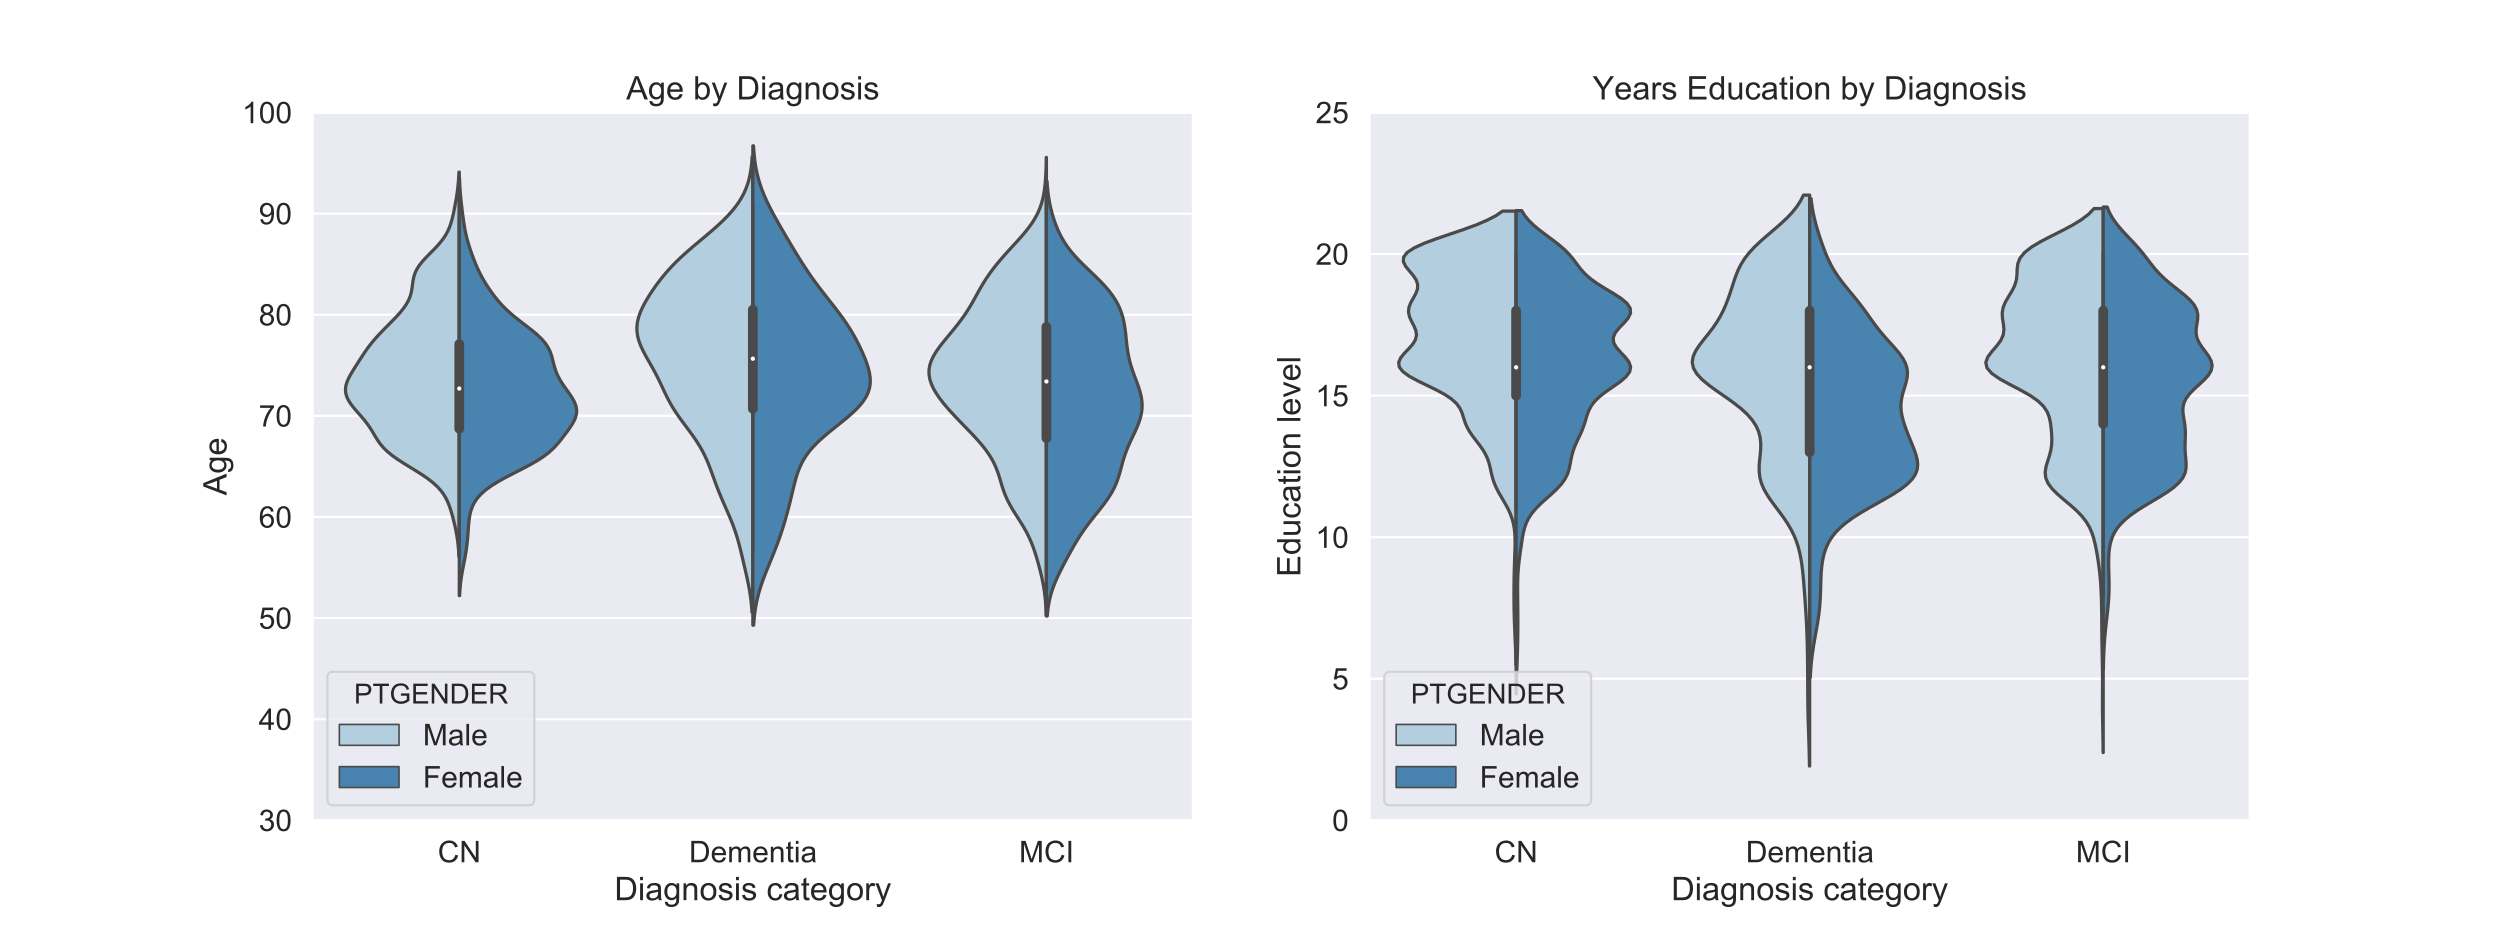 <?xml version="1.0" encoding="utf-8" standalone="no"?>
<!DOCTYPE svg PUBLIC "-//W3C//DTD SVG 1.1//EN"
  "http://www.w3.org/Graphics/SVG/1.1/DTD/svg11.dtd">
<!-- Created with matplotlib (http://matplotlib.org/) -->
<svg height="432pt" version="1.1" viewBox="0 0 1152 432" width="1152pt" xmlns="http://www.w3.org/2000/svg" xmlns:xlink="http://www.w3.org/1999/xlink">
 <defs>
  <style type="text/css">
*{stroke-linecap:butt;stroke-linejoin:round;}
  </style>
 </defs>
 <g id="figure_1">
  <g id="patch_1">
   <path d="M 0 432 
L 1152 432 
L 1152 0 
L 0 0 
z
" style="fill:#ffffff;"/>
  </g>
  <g id="axes_1">
   <g id="patch_2">
    <path d="M 144 378 
L 549.818 378 
L 549.818 51.84 
L 144 51.84 
z
" style="fill:#eaeaf2;"/>
   </g>
   <g id="matplotlib.axis_1">
    <g id="xtick_1">
     <g id="text_1">
      <!-- CN -->
      <defs>
       <path d="M 58.797 25.094 
L 68.266 22.703 
Q 65.281 11.031 57.547 4.906 
Q 49.812 -1.219 38.625 -1.219 
Q 27.047 -1.219 19.797 3.484 
Q 12.547 8.203 8.766 17.141 
Q 4.984 26.078 4.984 36.328 
Q 4.984 47.516 9.25 55.828 
Q 13.531 64.156 21.406 68.469 
Q 29.297 72.797 38.766 72.797 
Q 49.516 72.797 56.828 67.328 
Q 64.156 61.859 67.047 51.953 
L 57.719 49.75 
Q 55.219 57.562 50.484 61.125 
Q 45.75 64.703 38.578 64.703 
Q 30.328 64.703 24.781 60.734 
Q 19.234 56.781 16.984 50.109 
Q 14.75 43.453 14.75 36.375 
Q 14.75 27.25 17.406 20.438 
Q 20.062 13.625 25.672 10.25 
Q 31.297 6.891 37.844 6.891 
Q 45.797 6.891 51.312 11.469 
Q 56.844 16.062 58.797 25.094 
z
" id="ArialMT-43"/>
       <path d="M 7.625 0 
L 7.625 71.578 
L 17.328 71.578 
L 54.938 15.375 
L 54.938 71.578 
L 64.016 71.578 
L 64.016 0 
L 54.297 0 
L 16.703 56.25 
L 16.703 0 
z
" id="ArialMT-4e"/>
      </defs>
      <g style="fill:#262626;" transform="translate(201.706 397.342)scale(0.138 -0.138)">
       <use xlink:href="#ArialMT-43"/>
       <use x="72.217" xlink:href="#ArialMT-4e"/>
      </g>
     </g>
    </g>
    <g id="xtick_2">
     <g id="text_2">
      <!-- Dementia -->
      <defs>
       <path d="M 7.719 0 
L 7.719 71.578 
L 32.375 71.578 
Q 40.719 71.578 45.125 70.562 
Q 51.266 69.141 55.609 65.438 
Q 61.281 60.641 64.078 53.188 
Q 66.891 45.75 66.891 36.188 
Q 66.891 28.031 64.984 21.734 
Q 63.094 15.438 60.109 11.297 
Q 57.125 7.172 53.578 4.797 
Q 50.047 2.438 45.047 1.219 
Q 40.047 0 33.547 0 
z
M 17.188 8.453 
L 32.469 8.453 
Q 39.547 8.453 43.578 9.766 
Q 47.609 11.078 50 13.484 
Q 53.375 16.844 55.25 22.531 
Q 57.125 28.219 57.125 36.328 
Q 57.125 47.562 53.438 53.594 
Q 49.75 59.625 44.484 61.672 
Q 40.672 63.141 32.234 63.141 
L 17.188 63.141 
z
" id="ArialMT-44"/>
       <path d="M 42.094 16.703 
L 51.172 15.578 
Q 49.031 7.625 43.219 3.219 
Q 37.406 -1.172 28.375 -1.172 
Q 17 -1.172 10.328 5.828 
Q 3.656 12.844 3.656 25.484 
Q 3.656 38.578 10.391 45.797 
Q 17.141 53.031 27.875 53.031 
Q 38.281 53.031 44.875 45.953 
Q 51.469 38.875 51.469 26.031 
Q 51.469 25.25 51.422 23.688 
L 12.75 23.688 
Q 13.234 15.141 17.578 10.594 
Q 21.922 6.062 28.422 6.062 
Q 33.25 6.062 36.672 8.594 
Q 40.094 11.141 42.094 16.703 
z
M 13.234 30.906 
L 42.188 30.906 
Q 41.609 37.453 38.875 40.719 
Q 34.672 45.797 27.984 45.797 
Q 21.922 45.797 17.797 41.75 
Q 13.672 37.703 13.234 30.906 
z
" id="ArialMT-65"/>
       <path d="M 6.594 0 
L 6.594 51.859 
L 14.453 51.859 
L 14.453 44.578 
Q 16.891 48.391 20.938 50.703 
Q 25 53.031 30.172 53.031 
Q 35.938 53.031 39.625 50.641 
Q 43.312 48.25 44.828 43.953 
Q 50.984 53.031 60.844 53.031 
Q 68.562 53.031 72.703 48.75 
Q 76.859 44.484 76.859 35.594 
L 76.859 0 
L 68.109 0 
L 68.109 32.672 
Q 68.109 37.938 67.25 40.25 
Q 66.406 42.578 64.156 43.984 
Q 61.922 45.406 58.891 45.406 
Q 53.422 45.406 49.797 41.766 
Q 46.188 38.141 46.188 30.125 
L 46.188 0 
L 37.406 0 
L 37.406 33.688 
Q 37.406 39.547 35.25 42.469 
Q 33.109 45.406 28.219 45.406 
Q 24.516 45.406 21.359 43.453 
Q 18.219 41.5 16.797 37.734 
Q 15.375 33.984 15.375 26.906 
L 15.375 0 
z
" id="ArialMT-6d"/>
       <path d="M 6.594 0 
L 6.594 51.859 
L 14.5 51.859 
L 14.5 44.484 
Q 20.219 53.031 31 53.031 
Q 35.688 53.031 39.625 51.344 
Q 43.562 49.656 45.516 46.922 
Q 47.469 44.188 48.25 40.438 
Q 48.734 37.984 48.734 31.891 
L 48.734 0 
L 39.938 0 
L 39.938 31.547 
Q 39.938 36.922 38.906 39.578 
Q 37.891 42.234 35.281 43.812 
Q 32.672 45.406 29.156 45.406 
Q 23.531 45.406 19.453 41.844 
Q 15.375 38.281 15.375 28.328 
L 15.375 0 
z
" id="ArialMT-6e"/>
       <path d="M 25.781 7.859 
L 27.047 0.094 
Q 23.344 -0.688 20.406 -0.688 
Q 15.625 -0.688 12.984 0.828 
Q 10.359 2.344 9.281 4.812 
Q 8.203 7.281 8.203 15.188 
L 8.203 45.016 
L 1.766 45.016 
L 1.766 51.859 
L 8.203 51.859 
L 8.203 64.703 
L 16.938 69.969 
L 16.938 51.859 
L 25.781 51.859 
L 25.781 45.016 
L 16.938 45.016 
L 16.938 14.703 
Q 16.938 10.938 17.406 9.859 
Q 17.875 8.797 18.922 8.156 
Q 19.969 7.516 21.922 7.516 
Q 23.391 7.516 25.781 7.859 
z
" id="ArialMT-74"/>
       <path d="M 6.641 61.469 
L 6.641 71.578 
L 15.438 71.578 
L 15.438 61.469 
z
M 6.641 0 
L 6.641 51.859 
L 15.438 51.859 
L 15.438 0 
z
" id="ArialMT-69"/>
       <path d="M 40.438 6.391 
Q 35.547 2.25 31.031 0.531 
Q 26.516 -1.172 21.344 -1.172 
Q 12.797 -1.172 8.203 3 
Q 3.609 7.172 3.609 13.672 
Q 3.609 17.484 5.344 20.625 
Q 7.078 23.781 9.891 25.688 
Q 12.703 27.594 16.219 28.562 
Q 18.797 29.25 24.031 29.891 
Q 34.672 31.156 39.703 32.906 
Q 39.75 34.719 39.75 35.203 
Q 39.75 40.578 37.25 42.781 
Q 33.891 45.75 27.25 45.75 
Q 21.047 45.75 18.094 43.578 
Q 15.141 41.406 13.719 35.891 
L 5.125 37.062 
Q 6.297 42.578 8.984 45.969 
Q 11.672 49.359 16.75 51.188 
Q 21.828 53.031 28.516 53.031 
Q 35.156 53.031 39.297 51.469 
Q 43.453 49.906 45.406 47.531 
Q 47.359 45.172 48.141 41.547 
Q 48.578 39.312 48.578 33.453 
L 48.578 21.734 
Q 48.578 9.469 49.141 6.219 
Q 49.703 2.984 51.375 0 
L 42.188 0 
Q 40.828 2.734 40.438 6.391 
z
M 39.703 26.031 
Q 34.906 24.078 25.344 22.703 
Q 19.922 21.922 17.672 20.938 
Q 15.438 19.969 14.203 18.094 
Q 12.984 16.219 12.984 13.922 
Q 12.984 10.406 15.641 8.062 
Q 18.312 5.719 23.438 5.719 
Q 28.516 5.719 32.469 7.938 
Q 36.422 10.156 38.281 14.016 
Q 39.703 17 39.703 22.797 
z
" id="ArialMT-61"/>
      </defs>
      <g style="fill:#262626;" transform="translate(317.487 397.342)scale(0.138 -0.138)">
       <use xlink:href="#ArialMT-44"/>
       <use x="72.217" xlink:href="#ArialMT-65"/>
       <use x="127.832" xlink:href="#ArialMT-6d"/>
       <use x="211.133" xlink:href="#ArialMT-65"/>
       <use x="266.748" xlink:href="#ArialMT-6e"/>
       <use x="322.363" xlink:href="#ArialMT-74"/>
       <use x="350.146" xlink:href="#ArialMT-69"/>
       <use x="372.363" xlink:href="#ArialMT-61"/>
      </g>
     </g>
    </g>
    <g id="xtick_3">
     <g id="text_3">
      <!-- MCI -->
      <defs>
       <path d="M 7.422 0 
L 7.422 71.578 
L 21.688 71.578 
L 38.625 20.906 
Q 40.969 13.812 42.047 10.297 
Q 43.266 14.203 45.844 21.781 
L 62.984 71.578 
L 75.734 71.578 
L 75.734 0 
L 66.609 0 
L 66.609 59.906 
L 45.797 0 
L 37.25 0 
L 16.547 60.938 
L 16.547 0 
z
" id="ArialMT-4d"/>
       <path d="M 9.328 0 
L 9.328 71.578 
L 18.797 71.578 
L 18.797 0 
z
" id="ArialMT-49"/>
      </defs>
      <g style="fill:#262626;" transform="translate(469.58 397.342)scale(0.138 -0.138)">
       <use xlink:href="#ArialMT-4d"/>
       <use x="83.301" xlink:href="#ArialMT-43"/>
       <use x="155.518" xlink:href="#ArialMT-49"/>
      </g>
     </g>
    </g>
    <g id="text_4">
     <!-- Diagnosis category -->
     <defs>
      <path d="M 4.984 -4.297 
L 13.531 -5.562 
Q 14.062 -9.516 16.5 -11.328 
Q 19.781 -13.766 25.438 -13.766 
Q 31.547 -13.766 34.859 -11.328 
Q 38.188 -8.891 39.359 -4.5 
Q 40.047 -1.812 39.984 6.781 
Q 34.234 0 25.641 0 
Q 14.938 0 9.078 7.719 
Q 3.219 15.438 3.219 26.219 
Q 3.219 33.641 5.906 39.906 
Q 8.594 46.188 13.688 49.609 
Q 18.797 53.031 25.688 53.031 
Q 34.859 53.031 40.828 45.609 
L 40.828 51.859 
L 48.922 51.859 
L 48.922 7.031 
Q 48.922 -5.078 46.453 -10.125 
Q 44 -15.188 38.641 -18.109 
Q 33.297 -21.047 25.484 -21.047 
Q 16.219 -21.047 10.5 -16.875 
Q 4.781 -12.703 4.984 -4.297 
z
M 12.25 26.859 
Q 12.25 16.656 16.297 11.969 
Q 20.359 7.281 26.469 7.281 
Q 32.516 7.281 36.609 11.938 
Q 40.719 16.609 40.719 26.562 
Q 40.719 36.078 36.5 40.906 
Q 32.281 45.75 26.312 45.75 
Q 20.453 45.75 16.344 40.984 
Q 12.25 36.234 12.25 26.859 
z
" id="ArialMT-67"/>
      <path d="M 3.328 25.922 
Q 3.328 40.328 11.328 47.266 
Q 18.016 53.031 27.641 53.031 
Q 38.328 53.031 45.109 46.016 
Q 51.906 39.016 51.906 26.656 
Q 51.906 16.656 48.906 10.906 
Q 45.906 5.172 40.156 2 
Q 34.422 -1.172 27.641 -1.172 
Q 16.75 -1.172 10.031 5.812 
Q 3.328 12.797 3.328 25.922 
z
M 12.359 25.922 
Q 12.359 15.969 16.703 11.016 
Q 21.047 6.062 27.641 6.062 
Q 34.188 6.062 38.531 11.031 
Q 42.875 16.016 42.875 26.219 
Q 42.875 35.844 38.5 40.797 
Q 34.125 45.75 27.641 45.75 
Q 21.047 45.75 16.703 40.812 
Q 12.359 35.891 12.359 25.922 
z
" id="ArialMT-6f"/>
      <path d="M 3.078 15.484 
L 11.766 16.844 
Q 12.5 11.625 15.844 8.844 
Q 19.188 6.062 25.203 6.062 
Q 31.25 6.062 34.172 8.516 
Q 37.109 10.984 37.109 14.312 
Q 37.109 17.281 34.516 19 
Q 32.719 20.172 25.531 21.969 
Q 15.875 24.422 12.141 26.203 
Q 8.406 27.984 6.469 31.125 
Q 4.547 34.281 4.547 38.094 
Q 4.547 41.547 6.125 44.5 
Q 7.719 47.469 10.453 49.422 
Q 12.5 50.922 16.031 51.969 
Q 19.578 53.031 23.641 53.031 
Q 29.734 53.031 34.344 51.266 
Q 38.969 49.516 41.156 46.5 
Q 43.359 43.5 44.188 38.484 
L 35.594 37.312 
Q 35.016 41.312 32.203 43.547 
Q 29.391 45.797 24.266 45.797 
Q 18.219 45.797 15.625 43.797 
Q 13.031 41.797 13.031 39.109 
Q 13.031 37.406 14.109 36.031 
Q 15.188 34.625 17.484 33.688 
Q 18.797 33.203 25.25 31.453 
Q 34.578 28.953 38.25 27.359 
Q 41.938 25.781 44.031 22.75 
Q 46.141 19.734 46.141 15.234 
Q 46.141 10.844 43.578 6.953 
Q 41.016 3.078 36.172 0.953 
Q 31.344 -1.172 25.25 -1.172 
Q 15.141 -1.172 9.844 3.031 
Q 4.547 7.234 3.078 15.484 
z
" id="ArialMT-73"/>
      <path id="ArialMT-20"/>
      <path d="M 40.438 19 
L 49.078 17.875 
Q 47.656 8.938 41.812 3.875 
Q 35.984 -1.172 27.484 -1.172 
Q 16.844 -1.172 10.375 5.781 
Q 3.906 12.75 3.906 25.734 
Q 3.906 34.125 6.688 40.422 
Q 9.469 46.734 15.156 49.875 
Q 20.844 53.031 27.547 53.031 
Q 35.984 53.031 41.359 48.75 
Q 46.734 44.484 48.25 36.625 
L 39.703 35.297 
Q 38.484 40.531 35.375 43.156 
Q 32.281 45.797 27.875 45.797 
Q 21.234 45.797 17.078 41.031 
Q 12.938 36.281 12.938 25.984 
Q 12.938 15.531 16.938 10.797 
Q 20.953 6.062 27.391 6.062 
Q 32.562 6.062 36.031 9.234 
Q 39.5 12.406 40.438 19 
z
" id="ArialMT-63"/>
      <path d="M 6.5 0 
L 6.5 51.859 
L 14.406 51.859 
L 14.406 44 
Q 17.438 49.516 20 51.266 
Q 22.562 53.031 25.641 53.031 
Q 30.078 53.031 34.672 50.203 
L 31.641 42.047 
Q 28.422 43.953 25.203 43.953 
Q 22.312 43.953 20.016 42.219 
Q 17.719 40.484 16.75 37.406 
Q 15.281 32.719 15.281 27.156 
L 15.281 0 
z
" id="ArialMT-72"/>
      <path d="M 6.203 -19.969 
L 5.219 -11.719 
Q 8.109 -12.5 10.25 -12.5 
Q 13.188 -12.5 14.938 -11.516 
Q 16.703 -10.547 17.828 -8.797 
Q 18.656 -7.469 20.516 -2.25 
Q 20.75 -1.516 21.297 -0.094 
L 1.609 51.859 
L 11.078 51.859 
L 21.875 21.828 
Q 23.969 16.109 25.641 9.812 
Q 27.156 15.875 29.25 21.625 
L 40.328 51.859 
L 49.125 51.859 
L 29.391 -0.875 
Q 26.219 -9.422 24.469 -12.641 
Q 22.125 -17 19.094 -19.016 
Q 16.062 -21.047 11.859 -21.047 
Q 9.328 -21.047 6.203 -19.969 
z
" id="ArialMT-79"/>
     </defs>
     <g style="fill:#262626;" transform="translate(283.13 414.812)scale(0.15 -0.15)">
      <use xlink:href="#ArialMT-44"/>
      <use x="72.217" xlink:href="#ArialMT-69"/>
      <use x="94.434" xlink:href="#ArialMT-61"/>
      <use x="150.049" xlink:href="#ArialMT-67"/>
      <use x="205.664" xlink:href="#ArialMT-6e"/>
      <use x="261.279" xlink:href="#ArialMT-6f"/>
      <use x="316.895" xlink:href="#ArialMT-73"/>
      <use x="366.895" xlink:href="#ArialMT-69"/>
      <use x="389.111" xlink:href="#ArialMT-73"/>
      <use x="439.111" xlink:href="#ArialMT-20"/>
      <use x="466.895" xlink:href="#ArialMT-63"/>
      <use x="516.895" xlink:href="#ArialMT-61"/>
      <use x="572.51" xlink:href="#ArialMT-74"/>
      <use x="600.293" xlink:href="#ArialMT-65"/>
      <use x="655.908" xlink:href="#ArialMT-67"/>
      <use x="711.523" xlink:href="#ArialMT-6f"/>
      <use x="767.139" xlink:href="#ArialMT-72"/>
      <use x="800.439" xlink:href="#ArialMT-79"/>
     </g>
    </g>
   </g>
   <g id="matplotlib.axis_2">
    <g id="ytick_1">
     <g id="line2d_1">
      <path clip-path="url(#p032c157a96)" d="M 144 378 
L 549.818 378 
" style="fill:none;stroke:#ffffff;stroke-linecap:round;"/>
     </g>
     <g id="text_5">
      <!-- 30 -->
      <defs>
       <path d="M 4.203 18.891 
L 12.984 20.062 
Q 14.5 12.594 18.141 9.297 
Q 21.781 6 27 6 
Q 33.203 6 37.469 10.297 
Q 41.75 14.594 41.75 20.953 
Q 41.75 27 37.797 30.922 
Q 33.844 34.859 27.734 34.859 
Q 25.25 34.859 21.531 33.891 
L 22.516 41.609 
Q 23.391 41.5 23.922 41.5 
Q 29.547 41.5 34.031 44.422 
Q 38.531 47.359 38.531 53.469 
Q 38.531 58.297 35.25 61.469 
Q 31.984 64.656 26.812 64.656 
Q 21.688 64.656 18.266 61.422 
Q 14.844 58.203 13.875 51.766 
L 5.078 53.328 
Q 6.688 62.156 12.391 67.016 
Q 18.109 71.875 26.609 71.875 
Q 32.469 71.875 37.391 69.359 
Q 42.328 66.844 44.938 62.5 
Q 47.562 58.156 47.562 53.266 
Q 47.562 48.641 45.062 44.828 
Q 42.578 41.016 37.703 38.766 
Q 44.047 37.312 47.562 32.688 
Q 51.078 28.078 51.078 21.141 
Q 51.078 11.766 44.234 5.25 
Q 37.406 -1.266 26.953 -1.266 
Q 17.531 -1.266 11.297 4.344 
Q 5.078 9.969 4.203 18.891 
z
" id="ArialMT-33"/>
       <path d="M 4.156 35.297 
Q 4.156 48 6.766 55.734 
Q 9.375 63.484 14.516 67.672 
Q 19.672 71.875 27.484 71.875 
Q 33.25 71.875 37.594 69.547 
Q 41.938 67.234 44.766 62.859 
Q 47.609 58.5 49.219 52.219 
Q 50.828 45.953 50.828 35.297 
Q 50.828 22.703 48.234 14.969 
Q 45.656 7.234 40.5 3 
Q 35.359 -1.219 27.484 -1.219 
Q 17.141 -1.219 11.234 6.203 
Q 4.156 15.141 4.156 35.297 
z
M 13.188 35.297 
Q 13.188 17.672 17.312 11.828 
Q 21.438 6 27.484 6 
Q 33.547 6 37.672 11.859 
Q 41.797 17.719 41.797 35.297 
Q 41.797 52.984 37.672 58.781 
Q 33.547 64.594 27.391 64.594 
Q 21.344 64.594 17.719 59.469 
Q 13.188 52.938 13.188 35.297 
z
" id="ArialMT-30"/>
      </defs>
      <g style="fill:#262626;" transform="translate(119.207 382.921)scale(0.138 -0.138)">
       <use xlink:href="#ArialMT-33"/>
       <use x="55.615" xlink:href="#ArialMT-30"/>
      </g>
     </g>
    </g>
    <g id="ytick_2">
     <g id="line2d_2">
      <path clip-path="url(#p032c157a96)" d="M 144 331.406 
L 549.818 331.406 
" style="fill:none;stroke:#ffffff;stroke-linecap:round;"/>
     </g>
     <g id="text_6">
      <!-- 40 -->
      <defs>
       <path d="M 32.328 0 
L 32.328 17.141 
L 1.266 17.141 
L 1.266 25.203 
L 33.938 71.578 
L 41.109 71.578 
L 41.109 25.203 
L 50.781 25.203 
L 50.781 17.141 
L 41.109 17.141 
L 41.109 0 
z
M 32.328 25.203 
L 32.328 57.469 
L 9.906 25.203 
z
" id="ArialMT-34"/>
      </defs>
      <g style="fill:#262626;" transform="translate(119.207 336.327)scale(0.138 -0.138)">
       <use xlink:href="#ArialMT-34"/>
       <use x="55.615" xlink:href="#ArialMT-30"/>
      </g>
     </g>
    </g>
    <g id="ytick_3">
     <g id="line2d_3">
      <path clip-path="url(#p032c157a96)" d="M 144 284.811 
L 549.818 284.811 
" style="fill:none;stroke:#ffffff;stroke-linecap:round;"/>
     </g>
     <g id="text_7">
      <!-- 50 -->
      <defs>
       <path d="M 4.156 18.75 
L 13.375 19.531 
Q 14.406 12.797 18.141 9.391 
Q 21.875 6 27.156 6 
Q 33.5 6 37.891 10.781 
Q 42.281 15.578 42.281 23.484 
Q 42.281 31 38.062 35.344 
Q 33.844 39.703 27 39.703 
Q 22.75 39.703 19.328 37.766 
Q 15.922 35.844 13.969 32.766 
L 5.719 33.844 
L 12.641 70.609 
L 48.25 70.609 
L 48.25 62.203 
L 19.672 62.203 
L 15.828 42.969 
Q 22.266 47.469 29.344 47.469 
Q 38.719 47.469 45.156 40.969 
Q 51.609 34.469 51.609 24.266 
Q 51.609 14.547 45.953 7.469 
Q 39.062 -1.219 27.156 -1.219 
Q 17.391 -1.219 11.203 4.25 
Q 5.031 9.719 4.156 18.75 
z
" id="ArialMT-35"/>
      </defs>
      <g style="fill:#262626;" transform="translate(119.207 289.732)scale(0.138 -0.138)">
       <use xlink:href="#ArialMT-35"/>
       <use x="55.615" xlink:href="#ArialMT-30"/>
      </g>
     </g>
    </g>
    <g id="ytick_4">
     <g id="line2d_4">
      <path clip-path="url(#p032c157a96)" d="M 144 238.217 
L 549.818 238.217 
" style="fill:none;stroke:#ffffff;stroke-linecap:round;"/>
     </g>
     <g id="text_8">
      <!-- 60 -->
      <defs>
       <path d="M 49.75 54.047 
L 41.016 53.375 
Q 39.844 58.547 37.703 60.891 
Q 34.125 64.656 28.906 64.656 
Q 24.703 64.656 21.531 62.312 
Q 17.391 59.281 14.984 53.469 
Q 12.594 47.656 12.5 36.922 
Q 15.672 41.75 20.266 44.094 
Q 24.859 46.438 29.891 46.438 
Q 38.672 46.438 44.844 39.969 
Q 51.031 33.5 51.031 23.25 
Q 51.031 16.5 48.125 10.719 
Q 45.219 4.938 40.141 1.859 
Q 35.062 -1.219 28.609 -1.219 
Q 17.625 -1.219 10.688 6.859 
Q 3.766 14.938 3.766 33.5 
Q 3.766 54.25 11.422 63.672 
Q 18.109 71.875 29.438 71.875 
Q 37.891 71.875 43.281 67.141 
Q 48.688 62.406 49.75 54.047 
z
M 13.875 23.188 
Q 13.875 18.656 15.797 14.5 
Q 17.719 10.359 21.188 8.172 
Q 24.656 6 28.469 6 
Q 34.031 6 38.031 10.484 
Q 42.047 14.984 42.047 22.703 
Q 42.047 30.125 38.078 34.391 
Q 34.125 38.672 28.125 38.672 
Q 22.172 38.672 18.016 34.391 
Q 13.875 30.125 13.875 23.188 
z
" id="ArialMT-36"/>
      </defs>
      <g style="fill:#262626;" transform="translate(119.207 243.138)scale(0.138 -0.138)">
       <use xlink:href="#ArialMT-36"/>
       <use x="55.615" xlink:href="#ArialMT-30"/>
      </g>
     </g>
    </g>
    <g id="ytick_5">
     <g id="line2d_5">
      <path clip-path="url(#p032c157a96)" d="M 144 191.623 
L 549.818 191.623 
" style="fill:none;stroke:#ffffff;stroke-linecap:round;"/>
     </g>
     <g id="text_9">
      <!-- 70 -->
      <defs>
       <path d="M 4.734 62.203 
L 4.734 70.656 
L 51.078 70.656 
L 51.078 63.812 
Q 44.234 56.547 37.516 44.484 
Q 30.812 32.422 27.156 19.672 
Q 24.516 10.688 23.781 0 
L 14.75 0 
Q 14.891 8.453 18.062 20.406 
Q 21.234 32.375 27.172 43.484 
Q 33.109 54.594 39.797 62.203 
z
" id="ArialMT-37"/>
      </defs>
      <g style="fill:#262626;" transform="translate(119.207 196.544)scale(0.138 -0.138)">
       <use xlink:href="#ArialMT-37"/>
       <use x="55.615" xlink:href="#ArialMT-30"/>
      </g>
     </g>
    </g>
    <g id="ytick_6">
     <g id="line2d_6">
      <path clip-path="url(#p032c157a96)" d="M 144 145.029 
L 549.818 145.029 
" style="fill:none;stroke:#ffffff;stroke-linecap:round;"/>
     </g>
     <g id="text_10">
      <!-- 80 -->
      <defs>
       <path d="M 17.672 38.812 
Q 12.203 40.828 9.562 44.531 
Q 6.938 48.25 6.938 53.422 
Q 6.938 61.234 12.547 66.547 
Q 18.172 71.875 27.484 71.875 
Q 36.859 71.875 42.578 66.422 
Q 48.297 60.984 48.297 53.172 
Q 48.297 48.188 45.672 44.5 
Q 43.062 40.828 37.75 38.812 
Q 44.344 36.672 47.781 31.875 
Q 51.219 27.094 51.219 20.453 
Q 51.219 11.281 44.719 5.031 
Q 38.234 -1.219 27.641 -1.219 
Q 17.047 -1.219 10.547 5.047 
Q 4.047 11.328 4.047 20.703 
Q 4.047 27.688 7.594 32.391 
Q 11.141 37.109 17.672 38.812 
z
M 15.922 53.719 
Q 15.922 48.641 19.188 45.406 
Q 22.469 42.188 27.688 42.188 
Q 32.766 42.188 36.016 45.375 
Q 39.266 48.578 39.266 53.219 
Q 39.266 58.062 35.906 61.359 
Q 32.562 64.656 27.594 64.656 
Q 22.562 64.656 19.234 61.422 
Q 15.922 58.203 15.922 53.719 
z
M 13.094 20.656 
Q 13.094 16.891 14.875 13.375 
Q 16.656 9.859 20.172 7.922 
Q 23.688 6 27.734 6 
Q 34.031 6 38.125 10.047 
Q 42.234 14.109 42.234 20.359 
Q 42.234 26.703 38.016 30.859 
Q 33.797 35.016 27.438 35.016 
Q 21.234 35.016 17.156 30.906 
Q 13.094 26.812 13.094 20.656 
z
" id="ArialMT-38"/>
      </defs>
      <g style="fill:#262626;" transform="translate(119.207 149.95)scale(0.138 -0.138)">
       <use xlink:href="#ArialMT-38"/>
       <use x="55.615" xlink:href="#ArialMT-30"/>
      </g>
     </g>
    </g>
    <g id="ytick_7">
     <g id="line2d_7">
      <path clip-path="url(#p032c157a96)" d="M 144 98.434 
L 549.818 98.434 
" style="fill:none;stroke:#ffffff;stroke-linecap:round;"/>
     </g>
     <g id="text_11">
      <!-- 90 -->
      <defs>
       <path d="M 5.469 16.547 
L 13.922 17.328 
Q 14.984 11.375 18.016 8.688 
Q 21.047 6 25.781 6 
Q 29.828 6 32.875 7.859 
Q 35.938 9.719 37.891 12.812 
Q 39.844 15.922 41.156 21.188 
Q 42.484 26.469 42.484 31.938 
Q 42.484 32.516 42.438 33.688 
Q 39.797 29.5 35.234 26.875 
Q 30.672 24.266 25.344 24.266 
Q 16.453 24.266 10.297 30.703 
Q 4.156 37.156 4.156 47.703 
Q 4.156 58.594 10.578 65.234 
Q 17 71.875 26.656 71.875 
Q 33.641 71.875 39.422 68.109 
Q 45.219 64.359 48.219 57.391 
Q 51.219 50.438 51.219 37.25 
Q 51.219 23.531 48.234 15.406 
Q 45.266 7.281 39.375 3.031 
Q 33.5 -1.219 25.594 -1.219 
Q 17.188 -1.219 11.859 3.438 
Q 6.547 8.109 5.469 16.547 
z
M 41.453 48.141 
Q 41.453 55.719 37.422 60.156 
Q 33.406 64.594 27.734 64.594 
Q 21.875 64.594 17.531 59.812 
Q 13.188 55.031 13.188 47.406 
Q 13.188 40.578 17.312 36.297 
Q 21.438 32.031 27.484 32.031 
Q 33.594 32.031 37.516 36.297 
Q 41.453 40.578 41.453 48.141 
z
" id="ArialMT-39"/>
      </defs>
      <g style="fill:#262626;" transform="translate(119.207 103.355)scale(0.138 -0.138)">
       <use xlink:href="#ArialMT-39"/>
       <use x="55.615" xlink:href="#ArialMT-30"/>
      </g>
     </g>
    </g>
    <g id="ytick_8">
     <g id="line2d_8">
      <path clip-path="url(#p032c157a96)" d="M 144 51.84 
L 549.818 51.84 
" style="fill:none;stroke:#ffffff;stroke-linecap:round;"/>
     </g>
     <g id="text_12">
      <!-- 100 -->
      <defs>
       <path d="M 37.25 0 
L 28.469 0 
L 28.469 56 
Q 25.297 52.984 20.141 49.953 
Q 14.984 46.922 10.891 45.406 
L 10.891 53.906 
Q 18.266 57.375 23.781 62.297 
Q 29.297 67.234 31.594 71.875 
L 37.25 71.875 
z
" id="ArialMT-31"/>
      </defs>
      <g style="fill:#262626;" transform="translate(111.561 56.761)scale(0.138 -0.138)">
       <use xlink:href="#ArialMT-31"/>
       <use x="55.615" xlink:href="#ArialMT-30"/>
       <use x="111.23" xlink:href="#ArialMT-30"/>
      </g>
     </g>
    </g>
    <g id="text_13">
     <!-- Age -->
     <defs>
      <path d="M -0.141 0 
L 27.344 71.578 
L 37.547 71.578 
L 66.844 0 
L 56.062 0 
L 47.703 21.688 
L 17.781 21.688 
L 9.906 0 
z
M 20.516 29.391 
L 44.781 29.391 
L 37.312 49.219 
Q 33.891 58.25 32.234 64.062 
Q 30.859 57.172 28.375 50.391 
z
" id="ArialMT-41"/>
     </defs>
     <g style="fill:#262626;" transform="translate(104.404 228.264)rotate(-90)scale(0.15 -0.15)">
      <use xlink:href="#ArialMT-41"/>
      <use x="66.699" xlink:href="#ArialMT-67"/>
      <use x="122.314" xlink:href="#ArialMT-65"/>
     </g>
    </g>
   </g>
   <g id="PolyCollection_1">
    <defs>
     <path d="M 211.636 -175.6 
L 211.461 -175.6 
L 211.369 -177.388 
L 211.243 -179.177 
L 211.076 -180.966 
L 210.865 -182.754 
L 210.606 -184.543 
L 210.3 -186.332 
L 209.95 -188.121 
L 209.562 -189.909 
L 209.139 -191.698 
L 208.685 -193.487 
L 208.195 -195.275 
L 207.659 -197.064 
L 207.053 -198.853 
L 206.343 -200.641 
L 205.482 -202.43 
L 204.416 -204.219 
L 203.091 -206.008 
L 201.461 -207.796 
L 199.499 -209.585 
L 197.206 -211.374 
L 194.62 -213.162 
L 191.816 -214.951 
L 188.899 -216.74 
L 185.997 -218.528 
L 183.235 -220.317 
L 180.723 -222.106 
L 178.534 -223.894 
L 176.696 -225.683 
L 175.184 -227.472 
L 173.927 -229.261 
L 172.826 -231.049 
L 171.771 -232.838 
L 170.665 -234.627 
L 169.437 -236.415 
L 168.063 -238.204 
L 166.56 -239.993 
L 164.988 -241.781 
L 163.434 -243.57 
L 162.001 -245.359 
L 160.79 -247.148 
L 159.883 -248.936 
L 159.339 -250.725 
L 159.178 -252.514 
L 159.388 -254.302 
L 159.924 -256.091 
L 160.718 -257.88 
L 161.692 -259.668 
L 162.771 -261.457 
L 163.897 -263.246 
L 165.038 -265.035 
L 166.184 -266.823 
L 167.35 -268.612 
L 168.565 -270.401 
L 169.857 -272.189 
L 171.249 -273.978 
L 172.752 -275.767 
L 174.36 -277.555 
L 176.056 -279.344 
L 177.811 -281.133 
L 179.589 -282.922 
L 181.35 -284.71 
L 183.049 -286.499 
L 184.635 -288.288 
L 186.061 -290.076 
L 187.281 -291.865 
L 188.263 -293.654 
L 188.997 -295.442 
L 189.502 -297.231 
L 189.831 -299.02 
L 190.066 -300.809 
L 190.31 -302.597 
L 190.67 -304.386 
L 191.242 -306.175 
L 192.088 -307.963 
L 193.231 -309.752 
L 194.65 -311.541 
L 196.282 -313.329 
L 198.037 -315.118 
L 199.814 -316.907 
L 201.519 -318.696 
L 203.075 -320.484 
L 204.433 -322.273 
L 205.575 -324.062 
L 206.508 -325.85 
L 207.258 -327.639 
L 207.862 -329.428 
L 208.36 -331.216 
L 208.787 -333.005 
L 209.171 -334.794 
L 209.527 -336.583 
L 209.863 -338.371 
L 210.179 -340.16 
L 210.469 -341.949 
L 210.729 -343.737 
L 210.953 -345.526 
L 211.138 -347.315 
L 211.286 -349.103 
L 211.398 -350.892 
L 211.48 -352.681 
L 211.636 -352.681 
L 211.636 -352.681 
L 211.636 -350.892 
L 211.636 -349.103 
L 211.636 -347.315 
L 211.636 -345.526 
L 211.636 -343.737 
L 211.636 -341.949 
L 211.636 -340.16 
L 211.636 -338.371 
L 211.636 -336.583 
L 211.636 -334.794 
L 211.636 -333.005 
L 211.636 -331.216 
L 211.636 -329.428 
L 211.636 -327.639 
L 211.636 -325.85 
L 211.636 -324.062 
L 211.636 -322.273 
L 211.636 -320.484 
L 211.636 -318.696 
L 211.636 -316.907 
L 211.636 -315.118 
L 211.636 -313.329 
L 211.636 -311.541 
L 211.636 -309.752 
L 211.636 -307.963 
L 211.636 -306.175 
L 211.636 -304.386 
L 211.636 -302.597 
L 211.636 -300.809 
L 211.636 -299.02 
L 211.636 -297.231 
L 211.636 -295.442 
L 211.636 -293.654 
L 211.636 -291.865 
L 211.636 -290.076 
L 211.636 -288.288 
L 211.636 -286.499 
L 211.636 -284.71 
L 211.636 -282.922 
L 211.636 -281.133 
L 211.636 -279.344 
L 211.636 -277.555 
L 211.636 -275.767 
L 211.636 -273.978 
L 211.636 -272.189 
L 211.636 -270.401 
L 211.636 -268.612 
L 211.636 -266.823 
L 211.636 -265.035 
L 211.636 -263.246 
L 211.636 -261.457 
L 211.636 -259.668 
L 211.636 -257.88 
L 211.636 -256.091 
L 211.636 -254.302 
L 211.636 -252.514 
L 211.636 -250.725 
L 211.636 -248.936 
L 211.636 -247.148 
L 211.636 -245.359 
L 211.636 -243.57 
L 211.636 -241.781 
L 211.636 -239.993 
L 211.636 -238.204 
L 211.636 -236.415 
L 211.636 -234.627 
L 211.636 -232.838 
L 211.636 -231.049 
L 211.636 -229.261 
L 211.636 -227.472 
L 211.636 -225.683 
L 211.636 -223.894 
L 211.636 -222.106 
L 211.636 -220.317 
L 211.636 -218.528 
L 211.636 -216.74 
L 211.636 -214.951 
L 211.636 -213.162 
L 211.636 -211.374 
L 211.636 -209.585 
L 211.636 -207.796 
L 211.636 -206.008 
L 211.636 -204.219 
L 211.636 -202.43 
L 211.636 -200.641 
L 211.636 -198.853 
L 211.636 -197.064 
L 211.636 -195.275 
L 211.636 -193.487 
L 211.636 -191.698 
L 211.636 -189.909 
L 211.636 -188.121 
L 211.636 -186.332 
L 211.636 -184.543 
L 211.636 -182.754 
L 211.636 -180.966 
L 211.636 -179.177 
L 211.636 -177.388 
L 211.636 -175.6 
z
" id="m4cf7efc2b6" style="stroke:#4a4a4a;stroke-width:1.5;"/>
    </defs>
    <g clip-path="url(#p032c157a96)">
     <use style="fill:#b3cede;stroke:#4a4a4a;stroke-width:1.5;" x="0" xlink:href="#m4cf7efc2b6" y="432"/>
    </g>
   </g>
   <g id="PolyCollection_2">
    <defs>
     <path d="M 211.792 -157.528 
L 211.636 -157.528 
L 211.636 -159.47 
L 211.636 -161.412 
L 211.636 -163.354 
L 211.636 -165.296 
L 211.636 -167.238 
L 211.636 -169.18 
L 211.636 -171.122 
L 211.636 -173.064 
L 211.636 -175.006 
L 211.636 -176.948 
L 211.636 -178.89 
L 211.636 -180.832 
L 211.636 -182.774 
L 211.636 -184.716 
L 211.636 -186.658 
L 211.636 -188.6 
L 211.636 -190.542 
L 211.636 -192.484 
L 211.636 -194.426 
L 211.636 -196.368 
L 211.636 -198.31 
L 211.636 -200.252 
L 211.636 -202.194 
L 211.636 -204.136 
L 211.636 -206.078 
L 211.636 -208.02 
L 211.636 -209.962 
L 211.636 -211.904 
L 211.636 -213.846 
L 211.636 -215.788 
L 211.636 -217.73 
L 211.636 -219.672 
L 211.636 -221.614 
L 211.636 -223.556 
L 211.636 -225.498 
L 211.636 -227.44 
L 211.636 -229.382 
L 211.636 -231.324 
L 211.636 -233.266 
L 211.636 -235.208 
L 211.636 -237.15 
L 211.636 -239.092 
L 211.636 -241.034 
L 211.636 -242.976 
L 211.636 -244.918 
L 211.636 -246.86 
L 211.636 -248.802 
L 211.636 -250.744 
L 211.636 -252.686 
L 211.636 -254.628 
L 211.636 -256.57 
L 211.636 -258.512 
L 211.636 -260.454 
L 211.636 -262.396 
L 211.636 -264.338 
L 211.636 -266.28 
L 211.636 -268.222 
L 211.636 -270.164 
L 211.636 -272.106 
L 211.636 -274.047 
L 211.636 -275.989 
L 211.636 -277.931 
L 211.636 -279.873 
L 211.636 -281.815 
L 211.636 -283.757 
L 211.636 -285.699 
L 211.636 -287.641 
L 211.636 -289.583 
L 211.636 -291.525 
L 211.636 -293.467 
L 211.636 -295.409 
L 211.636 -297.351 
L 211.636 -299.293 
L 211.636 -301.235 
L 211.636 -303.177 
L 211.636 -305.119 
L 211.636 -307.061 
L 211.636 -309.003 
L 211.636 -310.945 
L 211.636 -312.887 
L 211.636 -314.829 
L 211.636 -316.771 
L 211.636 -318.713 
L 211.636 -320.655 
L 211.636 -322.597 
L 211.636 -324.539 
L 211.636 -326.481 
L 211.636 -328.423 
L 211.636 -330.365 
L 211.636 -332.307 
L 211.636 -334.249 
L 211.636 -336.191 
L 211.636 -338.133 
L 211.636 -340.075 
L 211.636 -342.017 
L 211.636 -343.959 
L 211.636 -345.901 
L 211.636 -347.843 
L 211.636 -349.785 
L 211.751 -349.785 
L 211.751 -349.785 
L 211.82 -347.843 
L 211.917 -345.901 
L 212.046 -343.959 
L 212.206 -342.017 
L 212.395 -340.075 
L 212.607 -338.133 
L 212.835 -336.191 
L 213.074 -334.249 
L 213.322 -332.307 
L 213.586 -330.365 
L 213.876 -328.423 
L 214.209 -326.481 
L 214.598 -324.539 
L 215.052 -322.597 
L 215.574 -320.655 
L 216.156 -318.713 
L 216.789 -316.771 
L 217.465 -314.829 
L 218.181 -312.887 
L 218.944 -310.945 
L 219.764 -309.003 
L 220.659 -307.061 
L 221.639 -305.119 
L 222.711 -303.177 
L 223.875 -301.235 
L 225.127 -299.293 
L 226.468 -297.351 
L 227.91 -295.409 
L 229.474 -293.467 
L 231.193 -291.525 
L 233.102 -289.583 
L 235.218 -287.641 
L 237.534 -285.699 
L 240.002 -283.757 
L 242.539 -281.815 
L 245.033 -279.873 
L 247.361 -277.931 
L 249.415 -275.989 
L 251.121 -274.047 
L 252.452 -272.106 
L 253.433 -270.164 
L 254.136 -268.222 
L 254.666 -266.28 
L 255.141 -264.338 
L 255.671 -262.396 
L 256.342 -260.454 
L 257.205 -258.512 
L 258.276 -256.57 
L 259.526 -254.628 
L 260.894 -252.686 
L 262.287 -250.744 
L 263.588 -248.802 
L 264.672 -246.86 
L 265.421 -244.918 
L 265.745 -242.976 
L 265.604 -241.034 
L 265.014 -239.092 
L 264.051 -237.15 
L 262.825 -235.208 
L 261.447 -233.266 
L 259.998 -231.324 
L 258.499 -229.382 
L 256.902 -227.44 
L 255.106 -225.498 
L 252.991 -223.556 
L 250.459 -221.614 
L 247.473 -219.672 
L 244.074 -217.73 
L 240.384 -215.788 
L 236.575 -213.846 
L 232.841 -211.904 
L 229.358 -209.962 
L 226.257 -208.02 
L 223.616 -206.078 
L 221.458 -204.136 
L 219.763 -202.194 
L 218.483 -200.252 
L 217.553 -198.31 
L 216.903 -196.368 
L 216.464 -194.426 
L 216.173 -192.484 
L 215.973 -190.542 
L 215.821 -188.6 
L 215.683 -186.658 
L 215.535 -184.716 
L 215.36 -182.774 
L 215.149 -180.832 
L 214.895 -178.89 
L 214.596 -176.948 
L 214.258 -175.006 
L 213.89 -173.064 
L 213.509 -171.122 
L 213.135 -169.18 
L 212.788 -167.238 
L 212.484 -165.296 
L 212.233 -163.354 
L 212.036 -161.412 
L 211.892 -159.47 
L 211.792 -157.528 
z
" id="me0ef6bb72c" style="stroke:#4a4a4a;stroke-width:1.5;"/>
    </defs>
    <g clip-path="url(#p032c157a96)">
     <use style="fill:#4884af;stroke:#4a4a4a;stroke-width:1.5;" x="0" xlink:href="#me0ef6bb72c" y="432"/>
    </g>
   </g>
   <g id="PolyCollection_3">
    <defs>
     <path d="M 346.909 -149.765 
L 346.537 -149.765 
L 346.383 -151.887 
L 346.185 -154.01 
L 345.938 -156.132 
L 345.64 -158.254 
L 345.292 -160.377 
L 344.899 -162.499 
L 344.467 -164.621 
L 344.006 -166.744 
L 343.525 -168.866 
L 343.034 -170.989 
L 342.538 -173.111 
L 342.039 -175.233 
L 341.532 -177.356 
L 341.009 -179.478 
L 340.457 -181.6 
L 339.864 -183.723 
L 339.216 -185.845 
L 338.506 -187.967 
L 337.731 -190.09 
L 336.894 -192.212 
L 336.008 -194.334 
L 335.088 -196.457 
L 334.152 -198.579 
L 333.221 -200.701 
L 332.311 -202.824 
L 331.434 -204.946 
L 330.596 -207.068 
L 329.794 -209.191 
L 329.019 -211.313 
L 328.254 -213.436 
L 327.477 -215.558 
L 326.664 -217.68 
L 325.787 -219.803 
L 324.821 -221.925 
L 323.747 -224.047 
L 322.554 -226.17 
L 321.239 -228.292 
L 319.812 -230.414 
L 318.297 -232.537 
L 316.726 -234.659 
L 315.138 -236.781 
L 313.577 -238.904 
L 312.08 -241.026 
L 310.677 -243.148 
L 309.384 -245.271 
L 308.2 -247.393 
L 307.111 -249.515 
L 306.087 -251.638 
L 305.094 -253.76 
L 304.093 -255.883 
L 303.055 -258.005 
L 301.961 -260.127 
L 300.81 -262.25 
L 299.614 -264.372 
L 298.405 -266.494 
L 297.226 -268.617 
L 296.127 -270.739 
L 295.163 -272.861 
L 294.381 -274.984 
L 293.823 -277.106 
L 293.518 -279.228 
L 293.481 -281.351 
L 293.711 -283.473 
L 294.195 -285.595 
L 294.907 -287.718 
L 295.816 -289.84 
L 296.888 -291.962 
L 298.091 -294.085 
L 299.4 -296.207 
L 300.801 -298.33 
L 302.287 -300.452 
L 303.864 -302.574 
L 305.543 -304.697 
L 307.336 -306.819 
L 309.257 -308.941 
L 311.314 -311.064 
L 313.506 -313.186 
L 315.823 -315.308 
L 318.245 -317.431 
L 320.741 -319.553 
L 323.276 -321.675 
L 325.807 -323.798 
L 328.292 -325.92 
L 330.691 -328.042 
L 332.964 -330.165 
L 335.082 -332.287 
L 337.02 -334.409 
L 338.762 -336.532 
L 340.299 -338.654 
L 341.631 -340.777 
L 342.765 -342.899 
L 343.71 -345.021 
L 344.484 -347.144 
L 345.105 -349.266 
L 345.593 -351.388 
L 345.968 -353.511 
L 346.25 -355.633 
L 346.457 -357.755 
L 346.606 -359.878 
L 346.909 -359.878 
L 346.909 -359.878 
L 346.909 -357.755 
L 346.909 -355.633 
L 346.909 -353.511 
L 346.909 -351.388 
L 346.909 -349.266 
L 346.909 -347.144 
L 346.909 -345.021 
L 346.909 -342.899 
L 346.909 -340.777 
L 346.909 -338.654 
L 346.909 -336.532 
L 346.909 -334.409 
L 346.909 -332.287 
L 346.909 -330.165 
L 346.909 -328.042 
L 346.909 -325.92 
L 346.909 -323.798 
L 346.909 -321.675 
L 346.909 -319.553 
L 346.909 -317.431 
L 346.909 -315.308 
L 346.909 -313.186 
L 346.909 -311.064 
L 346.909 -308.941 
L 346.909 -306.819 
L 346.909 -304.697 
L 346.909 -302.574 
L 346.909 -300.452 
L 346.909 -298.33 
L 346.909 -296.207 
L 346.909 -294.085 
L 346.909 -291.962 
L 346.909 -289.84 
L 346.909 -287.718 
L 346.909 -285.595 
L 346.909 -283.473 
L 346.909 -281.351 
L 346.909 -279.228 
L 346.909 -277.106 
L 346.909 -274.984 
L 346.909 -272.861 
L 346.909 -270.739 
L 346.909 -268.617 
L 346.909 -266.494 
L 346.909 -264.372 
L 346.909 -262.25 
L 346.909 -260.127 
L 346.909 -258.005 
L 346.909 -255.883 
L 346.909 -253.76 
L 346.909 -251.638 
L 346.909 -249.515 
L 346.909 -247.393 
L 346.909 -245.271 
L 346.909 -243.148 
L 346.909 -241.026 
L 346.909 -238.904 
L 346.909 -236.781 
L 346.909 -234.659 
L 346.909 -232.537 
L 346.909 -230.414 
L 346.909 -228.292 
L 346.909 -226.17 
L 346.909 -224.047 
L 346.909 -221.925 
L 346.909 -219.803 
L 346.909 -217.68 
L 346.909 -215.558 
L 346.909 -213.436 
L 346.909 -211.313 
L 346.909 -209.191 
L 346.909 -207.068 
L 346.909 -204.946 
L 346.909 -202.824 
L 346.909 -200.701 
L 346.909 -198.579 
L 346.909 -196.457 
L 346.909 -194.334 
L 346.909 -192.212 
L 346.909 -190.09 
L 346.909 -187.967 
L 346.909 -185.845 
L 346.909 -183.723 
L 346.909 -181.6 
L 346.909 -179.478 
L 346.909 -177.356 
L 346.909 -175.233 
L 346.909 -173.111 
L 346.909 -170.989 
L 346.909 -168.866 
L 346.909 -166.744 
L 346.909 -164.621 
L 346.909 -162.499 
L 346.909 -160.377 
L 346.909 -158.254 
L 346.909 -156.132 
L 346.909 -154.01 
L 346.909 -151.887 
L 346.909 -149.765 
z
" id="m1c8e5c2cc8" style="stroke:#4a4a4a;stroke-width:1.5;"/>
    </defs>
    <g clip-path="url(#p032c157a96)">
     <use style="fill:#b3cede;stroke:#4a4a4a;stroke-width:1.5;" x="0" xlink:href="#m1c8e5c2cc8" y="432"/>
    </g>
   </g>
   <g id="PolyCollection_4">
    <defs>
     <path d="M 347.286 -143.921 
L 346.909 -143.921 
L 346.909 -146.152 
L 346.909 -148.383 
L 346.909 -150.614 
L 346.909 -152.845 
L 346.909 -155.076 
L 346.909 -157.307 
L 346.909 -159.538 
L 346.909 -161.769 
L 346.909 -164 
L 346.909 -166.231 
L 346.909 -168.462 
L 346.909 -170.693 
L 346.909 -172.924 
L 346.909 -175.155 
L 346.909 -177.386 
L 346.909 -179.617 
L 346.909 -181.848 
L 346.909 -184.079 
L 346.909 -186.31 
L 346.909 -188.541 
L 346.909 -190.772 
L 346.909 -193.003 
L 346.909 -195.234 
L 346.909 -197.465 
L 346.909 -199.696 
L 346.909 -201.927 
L 346.909 -204.158 
L 346.909 -206.389 
L 346.909 -208.62 
L 346.909 -210.851 
L 346.909 -213.082 
L 346.909 -215.313 
L 346.909 -217.544 
L 346.909 -219.775 
L 346.909 -222.006 
L 346.909 -224.237 
L 346.909 -226.468 
L 346.909 -228.699 
L 346.909 -230.93 
L 346.909 -233.161 
L 346.909 -235.392 
L 346.909 -237.623 
L 346.909 -239.854 
L 346.909 -242.085 
L 346.909 -244.316 
L 346.909 -246.547 
L 346.909 -248.778 
L 346.909 -251.009 
L 346.909 -253.24 
L 346.909 -255.471 
L 346.909 -257.702 
L 346.909 -259.933 
L 346.909 -262.164 
L 346.909 -264.395 
L 346.909 -266.626 
L 346.909 -268.857 
L 346.909 -271.088 
L 346.909 -273.319 
L 346.909 -275.55 
L 346.909 -277.781 
L 346.909 -280.012 
L 346.909 -282.243 
L 346.909 -284.474 
L 346.909 -286.705 
L 346.909 -288.936 
L 346.909 -291.167 
L 346.909 -293.398 
L 346.909 -295.629 
L 346.909 -297.86 
L 346.909 -300.091 
L 346.909 -302.322 
L 346.909 -304.553 
L 346.909 -306.784 
L 346.909 -309.015 
L 346.909 -311.246 
L 346.909 -313.477 
L 346.909 -315.708 
L 346.909 -317.939 
L 346.909 -320.17 
L 346.909 -322.401 
L 346.909 -324.632 
L 346.909 -326.863 
L 346.909 -329.094 
L 346.909 -331.325 
L 346.909 -333.556 
L 346.909 -335.787 
L 346.909 -338.018 
L 346.909 -340.249 
L 346.909 -342.48 
L 346.909 -344.711 
L 346.909 -346.942 
L 346.909 -349.173 
L 346.909 -351.404 
L 346.909 -353.635 
L 346.909 -355.866 
L 346.909 -358.097 
L 346.909 -360.328 
L 346.909 -362.559 
L 346.909 -364.79 
L 347.223 -364.79 
L 347.223 -364.79 
L 347.364 -362.559 
L 347.555 -360.328 
L 347.805 -358.097 
L 348.125 -355.866 
L 348.526 -353.635 
L 349.016 -351.404 
L 349.601 -349.173 
L 350.285 -346.942 
L 351.068 -344.711 
L 351.946 -342.48 
L 352.914 -340.249 
L 353.961 -338.018 
L 355.077 -335.787 
L 356.251 -333.556 
L 357.471 -331.325 
L 358.725 -329.094 
L 360.004 -326.863 
L 361.302 -324.632 
L 362.612 -322.401 
L 363.933 -320.17 
L 365.265 -317.939 
L 366.612 -315.708 
L 367.979 -313.477 
L 369.375 -311.246 
L 370.81 -309.015 
L 372.291 -306.784 
L 373.827 -304.553 
L 375.421 -302.322 
L 377.073 -300.091 
L 378.775 -297.86 
L 380.513 -295.629 
L 382.271 -293.398 
L 384.023 -291.167 
L 385.747 -288.936 
L 387.419 -286.705 
L 389.017 -284.474 
L 390.529 -282.243 
L 391.946 -280.012 
L 393.268 -277.781 
L 394.501 -275.55 
L 395.652 -273.319 
L 396.728 -271.088 
L 397.732 -268.857 
L 398.656 -266.626 
L 399.482 -264.395 
L 400.178 -262.164 
L 400.702 -259.933 
L 401.001 -257.702 
L 401.018 -255.471 
L 400.701 -253.24 
L 400.004 -251.009 
L 398.902 -248.778 
L 397.389 -246.547 
L 395.484 -244.316 
L 393.236 -242.085 
L 390.714 -239.854 
L 388.008 -237.623 
L 385.216 -235.392 
L 382.44 -233.161 
L 379.773 -230.93 
L 377.296 -228.699 
L 375.065 -226.468 
L 373.114 -224.237 
L 371.452 -222.006 
L 370.066 -219.775 
L 368.927 -217.544 
L 367.993 -215.313 
L 367.218 -213.082 
L 366.558 -210.851 
L 365.971 -208.62 
L 365.424 -206.389 
L 364.892 -204.158 
L 364.357 -201.927 
L 363.808 -199.696 
L 363.237 -197.465 
L 362.64 -195.234 
L 362.015 -193.003 
L 361.357 -190.772 
L 360.666 -188.541 
L 359.937 -186.31 
L 359.171 -184.079 
L 358.365 -181.848 
L 357.523 -179.617 
L 356.648 -177.386 
L 355.748 -175.155 
L 354.833 -172.924 
L 353.918 -170.693 
L 353.017 -168.462 
L 352.147 -166.231 
L 351.325 -164 
L 350.564 -161.769 
L 349.876 -159.538 
L 349.27 -157.307 
L 348.749 -155.076 
L 348.312 -152.845 
L 347.955 -150.614 
L 347.671 -148.383 
L 347.452 -146.152 
L 347.286 -143.921 
z
" id="m088955665a" style="stroke:#4a4a4a;stroke-width:1.5;"/>
    </defs>
    <g clip-path="url(#p032c157a96)">
     <use style="fill:#4884af;stroke:#4a4a4a;stroke-width:1.5;" x="0" xlink:href="#m088955665a" y="432"/>
    </g>
   </g>
   <g id="PolyCollection_5">
    <defs>
     <path d="M 482.182 -148.331 
L 482.075 -148.331 
L 482.006 -150.463 
L 481.905 -152.596 
L 481.76 -154.728 
L 481.564 -156.861 
L 481.31 -158.993 
L 480.992 -161.126 
L 480.612 -163.258 
L 480.174 -165.391 
L 479.685 -167.523 
L 479.154 -169.656 
L 478.589 -171.788 
L 477.99 -173.921 
L 477.355 -176.053 
L 476.669 -178.186 
L 475.915 -180.318 
L 475.07 -182.451 
L 474.115 -184.583 
L 473.04 -186.716 
L 471.847 -188.848 
L 470.557 -190.981 
L 469.204 -193.113 
L 467.84 -195.246 
L 466.518 -197.378 
L 465.291 -199.511 
L 464.195 -201.643 
L 463.249 -203.776 
L 462.442 -205.908 
L 461.743 -208.041 
L 461.103 -210.173 
L 460.461 -212.306 
L 459.758 -214.438 
L 458.939 -216.571 
L 457.964 -218.703 
L 456.806 -220.836 
L 455.455 -222.968 
L 453.916 -225.101 
L 452.207 -227.233 
L 450.356 -229.366 
L 448.397 -231.498 
L 446.365 -233.631 
L 444.296 -235.763 
L 442.225 -237.896 
L 440.184 -240.028 
L 438.202 -242.161 
L 436.309 -244.293 
L 434.533 -246.426 
L 432.903 -248.558 
L 431.45 -250.691 
L 430.207 -252.823 
L 429.212 -254.956 
L 428.503 -257.088 
L 428.114 -259.221 
L 428.073 -261.353 
L 428.39 -263.486 
L 429.059 -265.618 
L 430.053 -267.751 
L 431.326 -269.883 
L 432.819 -272.016 
L 434.466 -274.148 
L 436.205 -276.281 
L 437.975 -278.413 
L 439.728 -280.546 
L 441.425 -282.678 
L 443.038 -284.811 
L 444.549 -286.943 
L 445.952 -289.076 
L 447.257 -291.208 
L 448.484 -293.341 
L 449.666 -295.473 
L 450.84 -297.606 
L 452.048 -299.738 
L 453.323 -301.871 
L 454.69 -304.003 
L 456.162 -306.136 
L 457.744 -308.268 
L 459.432 -310.401 
L 461.217 -312.533 
L 463.084 -314.666 
L 465.011 -316.798 
L 466.969 -318.931 
L 468.92 -321.063 
L 470.821 -323.196 
L 472.626 -325.328 
L 474.295 -327.461 
L 475.795 -329.593 
L 477.105 -331.726 
L 478.218 -333.858 
L 479.139 -335.991 
L 479.882 -338.123 
L 480.468 -340.256 
L 480.921 -342.388 
L 481.267 -344.521 
L 481.526 -346.653 
L 481.719 -348.786 
L 481.861 -350.918 
L 481.964 -353.051 
L 482.038 -355.183 
L 482.089 -357.316 
L 482.124 -359.448 
L 482.182 -359.448 
L 482.182 -359.448 
L 482.182 -357.316 
L 482.182 -355.183 
L 482.182 -353.051 
L 482.182 -350.918 
L 482.182 -348.786 
L 482.182 -346.653 
L 482.182 -344.521 
L 482.182 -342.388 
L 482.182 -340.256 
L 482.182 -338.123 
L 482.182 -335.991 
L 482.182 -333.858 
L 482.182 -331.726 
L 482.182 -329.593 
L 482.182 -327.461 
L 482.182 -325.328 
L 482.182 -323.196 
L 482.182 -321.063 
L 482.182 -318.931 
L 482.182 -316.798 
L 482.182 -314.666 
L 482.182 -312.533 
L 482.182 -310.401 
L 482.182 -308.268 
L 482.182 -306.136 
L 482.182 -304.003 
L 482.182 -301.871 
L 482.182 -299.738 
L 482.182 -297.606 
L 482.182 -295.473 
L 482.182 -293.341 
L 482.182 -291.208 
L 482.182 -289.076 
L 482.182 -286.943 
L 482.182 -284.811 
L 482.182 -282.678 
L 482.182 -280.546 
L 482.182 -278.413 
L 482.182 -276.281 
L 482.182 -274.148 
L 482.182 -272.016 
L 482.182 -269.883 
L 482.182 -267.751 
L 482.182 -265.618 
L 482.182 -263.486 
L 482.182 -261.353 
L 482.182 -259.221 
L 482.182 -257.088 
L 482.182 -254.956 
L 482.182 -252.823 
L 482.182 -250.691 
L 482.182 -248.558 
L 482.182 -246.426 
L 482.182 -244.293 
L 482.182 -242.161 
L 482.182 -240.028 
L 482.182 -237.896 
L 482.182 -235.763 
L 482.182 -233.631 
L 482.182 -231.498 
L 482.182 -229.366 
L 482.182 -227.233 
L 482.182 -225.101 
L 482.182 -222.968 
L 482.182 -220.836 
L 482.182 -218.703 
L 482.182 -216.571 
L 482.182 -214.438 
L 482.182 -212.306 
L 482.182 -210.173 
L 482.182 -208.041 
L 482.182 -205.908 
L 482.182 -203.776 
L 482.182 -201.643 
L 482.182 -199.511 
L 482.182 -197.378 
L 482.182 -195.246 
L 482.182 -193.113 
L 482.182 -190.981 
L 482.182 -188.848 
L 482.182 -186.716 
L 482.182 -184.583 
L 482.182 -182.451 
L 482.182 -180.318 
L 482.182 -178.186 
L 482.182 -176.053 
L 482.182 -173.921 
L 482.182 -171.788 
L 482.182 -169.656 
L 482.182 -167.523 
L 482.182 -165.391 
L 482.182 -163.258 
L 482.182 -161.126 
L 482.182 -158.993 
L 482.182 -156.861 
L 482.182 -154.728 
L 482.182 -152.596 
L 482.182 -150.463 
L 482.182 -148.331 
z
" id="ma0bc464ce2" style="stroke:#4a4a4a;stroke-width:1.5;"/>
    </defs>
    <g clip-path="url(#p032c157a96)">
     <use style="fill:#b3cede;stroke:#4a4a4a;stroke-width:1.5;" x="0" xlink:href="#ma0bc464ce2" y="432"/>
    </g>
   </g>
   <g id="PolyCollection_6">
    <defs>
     <path d="M 482.571 -148.136 
L 482.182 -148.136 
L 482.182 -150.16 
L 482.182 -152.183 
L 482.182 -154.206 
L 482.182 -156.23 
L 482.182 -158.253 
L 482.182 -160.277 
L 482.182 -162.3 
L 482.182 -164.324 
L 482.182 -166.347 
L 482.182 -168.371 
L 482.182 -170.394 
L 482.182 -172.418 
L 482.182 -174.441 
L 482.182 -176.465 
L 482.182 -178.488 
L 482.182 -180.512 
L 482.182 -182.535 
L 482.182 -184.559 
L 482.182 -186.582 
L 482.182 -188.606 
L 482.182 -190.629 
L 482.182 -192.653 
L 482.182 -194.676 
L 482.182 -196.699 
L 482.182 -198.723 
L 482.182 -200.746 
L 482.182 -202.77 
L 482.182 -204.793 
L 482.182 -206.817 
L 482.182 -208.84 
L 482.182 -210.864 
L 482.182 -212.887 
L 482.182 -214.911 
L 482.182 -216.934 
L 482.182 -218.958 
L 482.182 -220.981 
L 482.182 -223.005 
L 482.182 -225.028 
L 482.182 -227.052 
L 482.182 -229.075 
L 482.182 -231.099 
L 482.182 -233.122 
L 482.182 -235.146 
L 482.182 -237.169 
L 482.182 -239.193 
L 482.182 -241.216 
L 482.182 -243.239 
L 482.182 -245.263 
L 482.182 -247.286 
L 482.182 -249.31 
L 482.182 -251.333 
L 482.182 -253.357 
L 482.182 -255.38 
L 482.182 -257.404 
L 482.182 -259.427 
L 482.182 -261.451 
L 482.182 -263.474 
L 482.182 -265.498 
L 482.182 -267.521 
L 482.182 -269.545 
L 482.182 -271.568 
L 482.182 -273.592 
L 482.182 -275.615 
L 482.182 -277.639 
L 482.182 -279.662 
L 482.182 -281.686 
L 482.182 -283.709 
L 482.182 -285.733 
L 482.182 -287.756 
L 482.182 -289.779 
L 482.182 -291.803 
L 482.182 -293.826 
L 482.182 -295.85 
L 482.182 -297.873 
L 482.182 -299.897 
L 482.182 -301.92 
L 482.182 -303.944 
L 482.182 -305.967 
L 482.182 -307.991 
L 482.182 -310.014 
L 482.182 -312.038 
L 482.182 -314.061 
L 482.182 -316.085 
L 482.182 -318.108 
L 482.182 -320.132 
L 482.182 -322.155 
L 482.182 -324.179 
L 482.182 -326.202 
L 482.182 -328.226 
L 482.182 -330.249 
L 482.182 -332.272 
L 482.182 -334.296 
L 482.182 -336.319 
L 482.182 -338.343 
L 482.182 -340.366 
L 482.182 -342.39 
L 482.182 -344.413 
L 482.182 -346.437 
L 482.182 -348.46 
L 482.479 -348.46 
L 482.479 -348.46 
L 482.618 -346.437 
L 482.802 -344.413 
L 483.04 -342.39 
L 483.338 -340.366 
L 483.701 -338.343 
L 484.133 -336.319 
L 484.634 -334.296 
L 485.209 -332.272 
L 485.859 -330.249 
L 486.593 -328.226 
L 487.422 -326.202 
L 488.361 -324.179 
L 489.43 -322.155 
L 490.647 -320.132 
L 492.03 -318.108 
L 493.588 -316.085 
L 495.317 -314.061 
L 497.202 -312.038 
L 499.212 -310.014 
L 501.303 -307.991 
L 503.422 -305.967 
L 505.515 -303.944 
L 507.525 -301.92 
L 509.408 -299.897 
L 511.124 -297.873 
L 512.652 -295.85 
L 513.979 -293.826 
L 515.106 -291.803 
L 516.042 -289.779 
L 516.802 -287.756 
L 517.409 -285.733 
L 517.883 -283.709 
L 518.251 -281.686 
L 518.539 -279.662 
L 518.774 -277.639 
L 518.984 -275.615 
L 519.198 -273.592 
L 519.444 -271.568 
L 519.747 -269.545 
L 520.128 -267.521 
L 520.599 -265.498 
L 521.164 -263.474 
L 521.816 -261.451 
L 522.536 -259.427 
L 523.293 -257.404 
L 524.05 -255.38 
L 524.76 -253.357 
L 525.38 -251.333 
L 525.865 -249.31 
L 526.18 -247.286 
L 526.299 -245.263 
L 526.21 -243.239 
L 525.912 -241.216 
L 525.417 -239.193 
L 524.751 -237.169 
L 523.947 -235.146 
L 523.046 -233.122 
L 522.094 -231.099 
L 521.136 -229.075 
L 520.213 -227.052 
L 519.357 -225.028 
L 518.587 -223.005 
L 517.908 -220.981 
L 517.307 -218.958 
L 516.756 -216.934 
L 516.215 -214.911 
L 515.636 -212.887 
L 514.975 -210.864 
L 514.19 -208.84 
L 513.253 -206.817 
L 512.15 -204.793 
L 510.886 -202.77 
L 509.479 -200.746 
L 507.959 -198.723 
L 506.368 -196.699 
L 504.746 -194.676 
L 503.134 -192.653 
L 501.567 -190.629 
L 500.067 -188.606 
L 498.65 -186.582 
L 497.315 -184.559 
L 496.058 -182.535 
L 494.863 -180.512 
L 493.716 -178.488 
L 492.601 -176.465 
L 491.508 -174.441 
L 490.435 -172.418 
L 489.384 -170.394 
L 488.366 -168.371 
L 487.396 -166.347 
L 486.49 -164.324 
L 485.666 -162.3 
L 484.934 -160.277 
L 484.304 -158.253 
L 483.777 -156.23 
L 483.35 -154.206 
L 483.015 -152.183 
L 482.759 -150.16 
L 482.571 -148.136 
z
" id="mb601b97b47" style="stroke:#4a4a4a;stroke-width:1.5;"/>
    </defs>
    <g clip-path="url(#p032c157a96)">
     <use style="fill:#4884af;stroke:#4a4a4a;stroke-width:1.5;" x="0" xlink:href="#mb601b97b47" y="432"/>
    </g>
   </g>
   <g id="patch_3">
    <path clip-path="url(#p032c157a96)" d="M 211.636 517.783 
L 211.636 517.783 
L 211.636 517.783 
L 211.636 517.783 
z
" style="fill:#b3cede;stroke:#4a4a4a;stroke-linejoin:miter;stroke-width:0.75;"/>
   </g>
   <g id="patch_4">
    <path clip-path="url(#p032c157a96)" d="M 211.636 517.783 
L 211.636 517.783 
L 211.636 517.783 
L 211.636 517.783 
z
" style="fill:#4884af;stroke:#4a4a4a;stroke-linejoin:miter;stroke-width:0.75;"/>
   </g>
   <g id="line2d_9">
    <path clip-path="url(#p032c157a96)" d="M 211.636 255.923 
L 211.636 100.298 
" style="fill:none;stroke:#4a4a4a;stroke-linecap:round;stroke-width:1.5;"/>
   </g>
   <g id="line2d_10">
    <path clip-path="url(#p032c157a96)" d="M 211.636 197.564 
L 211.636 158.541 
" style="fill:none;stroke:#4a4a4a;stroke-linecap:round;stroke-width:4.5;"/>
   </g>
   <g id="line2d_11">
    <path clip-path="url(#p032c157a96)" d="M 346.909 254.991 
L 346.909 94.241 
" style="fill:none;stroke:#4a4a4a;stroke-linecap:round;stroke-width:1.5;"/>
   </g>
   <g id="line2d_12">
    <path clip-path="url(#p032c157a96)" d="M 346.909 188.361 
L 346.909 142.699 
" style="fill:none;stroke:#4a4a4a;stroke-linecap:round;stroke-width:4.5;"/>
   </g>
   <g id="line2d_13">
    <path clip-path="url(#p032c157a96)" d="M 482.182 264.31 
L 482.182 91.911 
" style="fill:none;stroke:#4a4a4a;stroke-linecap:round;stroke-width:1.5;"/>
   </g>
   <g id="line2d_14">
    <path clip-path="url(#p032c157a96)" d="M 482.182 201.874 
L 482.182 150.62 
" style="fill:none;stroke:#4a4a4a;stroke-linecap:round;stroke-width:4.5;"/>
   </g>
   <g id="patch_5">
    <path d="M 144 378 
L 144 51.84 
" style="fill:none;stroke:#ffffff;stroke-linecap:square;stroke-linejoin:miter;stroke-width:1.25;"/>
   </g>
   <g id="patch_6">
    <path d="M 549.818 378 
L 549.818 51.84 
" style="fill:none;stroke:#ffffff;stroke-linecap:square;stroke-linejoin:miter;stroke-width:1.25;"/>
   </g>
   <g id="patch_7">
    <path d="M 144 378 
L 549.818 378 
" style="fill:none;stroke:#ffffff;stroke-linecap:square;stroke-linejoin:miter;stroke-width:1.25;"/>
   </g>
   <g id="patch_8">
    <path d="M 144 51.84 
L 549.818 51.84 
" style="fill:none;stroke:#ffffff;stroke-linecap:square;stroke-linejoin:miter;stroke-width:1.25;"/>
   </g>
   <g id="PathCollection_1">
    <defs>
     <path d="M 0 1.5 
C 0.398 1.5 0.779 1.342 1.061 1.061 
C 1.342 0.779 1.5 0.398 1.5 0 
C 1.5 -0.398 1.342 -0.779 1.061 -1.061 
C 0.779 -1.342 0.398 -1.5 0 -1.5 
C -0.398 -1.5 -0.779 -1.342 -1.061 -1.061 
C -1.342 -0.779 -1.5 -0.398 -1.5 0 
C -1.5 0.398 -1.342 0.779 -1.061 1.061 
C -0.779 1.342 -0.398 1.5 0 1.5 
z
" id="ma5d303d201" style="stroke:#4a4a4a;"/>
    </defs>
    <g clip-path="url(#p032c157a96)">
     <use style="fill:#ffffff;stroke:#4a4a4a;" x="211.636" xlink:href="#ma5d303d201" y="179.042"/>
    </g>
   </g>
   <g id="PathCollection_2">
    <g clip-path="url(#p032c157a96)">
     <use style="fill:#ffffff;stroke:#4a4a4a;" x="346.909" xlink:href="#ma5d303d201" y="165.297"/>
    </g>
   </g>
   <g id="PathCollection_3">
    <g clip-path="url(#p032c157a96)">
     <use style="fill:#ffffff;stroke:#4a4a4a;" x="482.182" xlink:href="#ma5d303d201" y="175.781"/>
    </g>
   </g>
   <g id="text_14">
    <!-- Age by Diagnosis -->
    <defs>
     <path d="M 14.703 0 
L 6.547 0 
L 6.547 71.578 
L 15.328 71.578 
L 15.328 46.047 
Q 20.906 53.031 29.547 53.031 
Q 34.328 53.031 38.594 51.094 
Q 42.875 49.172 45.625 45.672 
Q 48.391 42.188 49.953 37.25 
Q 51.516 32.328 51.516 26.703 
Q 51.516 13.375 44.922 6.094 
Q 38.328 -1.172 29.109 -1.172 
Q 19.922 -1.172 14.703 6.5 
z
M 14.594 26.312 
Q 14.594 17 17.141 12.844 
Q 21.297 6.062 28.375 6.062 
Q 34.125 6.062 38.328 11.062 
Q 42.531 16.062 42.531 25.984 
Q 42.531 36.141 38.5 40.969 
Q 34.469 45.797 28.766 45.797 
Q 23 45.797 18.797 40.797 
Q 14.594 35.797 14.594 26.312 
z
" id="ArialMT-62"/>
    </defs>
    <g style="fill:#262626;" transform="translate(288.545 45.84)scale(0.15 -0.15)">
     <use xlink:href="#ArialMT-41"/>
     <use x="66.699" xlink:href="#ArialMT-67"/>
     <use x="122.314" xlink:href="#ArialMT-65"/>
     <use x="177.93" xlink:href="#ArialMT-20"/>
     <use x="205.713" xlink:href="#ArialMT-62"/>
     <use x="261.328" xlink:href="#ArialMT-79"/>
     <use x="311.328" xlink:href="#ArialMT-20"/>
     <use x="339.111" xlink:href="#ArialMT-44"/>
     <use x="411.328" xlink:href="#ArialMT-69"/>
     <use x="433.545" xlink:href="#ArialMT-61"/>
     <use x="489.16" xlink:href="#ArialMT-67"/>
     <use x="544.775" xlink:href="#ArialMT-6e"/>
     <use x="600.391" xlink:href="#ArialMT-6f"/>
     <use x="656.006" xlink:href="#ArialMT-73"/>
     <use x="706.006" xlink:href="#ArialMT-69"/>
     <use x="728.223" xlink:href="#ArialMT-73"/>
    </g>
   </g>
   <g id="legend_1">
    <g id="patch_9">
     <path d="M 153.625 371.125 
L 243.471 371.125 
Q 246.221 371.125 246.221 368.375 
L 246.221 312.315 
Q 246.221 309.565 243.471 309.565 
L 153.625 309.565 
Q 150.875 309.565 150.875 312.315 
L 150.875 368.375 
Q 150.875 371.125 153.625 371.125 
z
" style="fill:#eaeaf2;opacity:0.8;stroke:#cccccc;stroke-linejoin:miter;"/>
    </g>
    <g id="text_15">
     <!-- PTGENDER -->
     <defs>
      <path d="M 7.719 0 
L 7.719 71.578 
L 34.719 71.578 
Q 41.844 71.578 45.609 70.906 
Q 50.875 70.016 54.438 67.547 
Q 58.016 65.094 60.188 60.641 
Q 62.359 56.203 62.359 50.875 
Q 62.359 41.75 56.547 35.422 
Q 50.734 29.109 35.547 29.109 
L 17.188 29.109 
L 17.188 0 
z
M 17.188 37.547 
L 35.688 37.547 
Q 44.875 37.547 48.734 40.969 
Q 52.594 44.391 52.594 50.594 
Q 52.594 55.078 50.312 58.266 
Q 48.047 61.469 44.344 62.5 
Q 41.938 63.141 35.5 63.141 
L 17.188 63.141 
z
" id="ArialMT-50"/>
      <path d="M 25.922 0 
L 25.922 63.141 
L 2.344 63.141 
L 2.344 71.578 
L 59.078 71.578 
L 59.078 63.141 
L 35.406 63.141 
L 35.406 0 
z
" id="ArialMT-54"/>
      <path d="M 41.219 28.078 
L 41.219 36.469 
L 71.531 36.531 
L 71.531 9.969 
Q 64.547 4.391 57.125 1.578 
Q 49.703 -1.219 41.891 -1.219 
Q 31.344 -1.219 22.719 3.297 
Q 14.109 7.812 9.719 16.359 
Q 5.328 24.906 5.328 35.453 
Q 5.328 45.906 9.688 54.953 
Q 14.062 64.016 22.266 68.406 
Q 30.469 72.797 41.156 72.797 
Q 48.922 72.797 55.188 70.281 
Q 61.469 67.781 65.031 63.281 
Q 68.609 58.797 70.453 51.562 
L 61.922 49.219 
Q 60.297 54.688 57.906 57.812 
Q 55.516 60.938 51.062 62.812 
Q 46.625 64.703 41.219 64.703 
Q 34.719 64.703 29.984 62.719 
Q 25.25 60.75 22.344 57.516 
Q 19.438 54.297 17.828 50.438 
Q 15.094 43.797 15.094 36.031 
Q 15.094 26.469 18.391 20.016 
Q 21.688 13.578 27.984 10.453 
Q 34.281 7.328 41.359 7.328 
Q 47.516 7.328 53.375 9.688 
Q 59.234 12.062 62.25 14.75 
L 62.25 28.078 
z
" id="ArialMT-47"/>
      <path d="M 7.906 0 
L 7.906 71.578 
L 59.672 71.578 
L 59.672 63.141 
L 17.391 63.141 
L 17.391 41.219 
L 56.984 41.219 
L 56.984 32.812 
L 17.391 32.812 
L 17.391 8.453 
L 61.328 8.453 
L 61.328 0 
z
" id="ArialMT-45"/>
      <path d="M 7.859 0 
L 7.859 71.578 
L 39.594 71.578 
Q 49.172 71.578 54.141 69.641 
Q 59.125 67.719 62.109 62.828 
Q 65.094 57.953 65.094 52.047 
Q 65.094 44.438 60.156 39.203 
Q 55.219 33.984 44.922 32.562 
Q 48.688 30.766 50.641 29 
Q 54.781 25.203 58.5 19.484 
L 70.953 0 
L 59.031 0 
L 49.562 14.891 
Q 45.406 21.344 42.719 24.75 
Q 40.047 28.172 37.922 29.531 
Q 35.797 30.906 33.594 31.453 
Q 31.984 31.781 28.328 31.781 
L 17.328 31.781 
L 17.328 0 
z
M 17.328 39.984 
L 37.703 39.984 
Q 44.188 39.984 47.844 41.328 
Q 51.516 42.672 53.422 45.625 
Q 55.328 48.578 55.328 52.047 
Q 55.328 57.125 51.641 60.391 
Q 47.953 63.672 39.984 63.672 
L 17.328 63.672 
z
" id="ArialMT-52"/>
     </defs>
     <g style="fill:#262626;" transform="translate(163.127 324.191)scale(0.128 -0.128)">
      <use xlink:href="#ArialMT-50"/>
      <use x="66.699" xlink:href="#ArialMT-54"/>
      <use x="127.783" xlink:href="#ArialMT-47"/>
      <use x="205.566" xlink:href="#ArialMT-45"/>
      <use x="272.266" xlink:href="#ArialMT-4e"/>
      <use x="344.482" xlink:href="#ArialMT-44"/>
      <use x="416.699" xlink:href="#ArialMT-45"/>
      <use x="483.398" xlink:href="#ArialMT-52"/>
     </g>
    </g>
    <g id="patch_10">
     <path d="M 156.375 343.442 
L 183.875 343.442 
L 183.875 333.817 
L 156.375 333.817 
z
" style="fill:#b3cede;stroke:#4a4a4a;stroke-linejoin:miter;stroke-width:0.75;"/>
    </g>
    <g id="text_16">
     <!-- Male -->
     <defs>
      <path d="M 6.391 0 
L 6.391 71.578 
L 15.188 71.578 
L 15.188 0 
z
" id="ArialMT-6c"/>
     </defs>
     <g style="fill:#262626;" transform="translate(194.875 343.442)scale(0.138 -0.138)">
      <use xlink:href="#ArialMT-4d"/>
      <use x="83.301" xlink:href="#ArialMT-61"/>
      <use x="138.916" xlink:href="#ArialMT-6c"/>
      <use x="161.133" xlink:href="#ArialMT-65"/>
     </g>
    </g>
    <g id="patch_11">
     <path d="M 156.375 362.892 
L 183.875 362.892 
L 183.875 353.267 
L 156.375 353.267 
z
" style="fill:#4884af;stroke:#4a4a4a;stroke-linejoin:miter;stroke-width:0.75;"/>
    </g>
    <g id="text_17">
     <!-- Female -->
     <defs>
      <path d="M 8.203 0 
L 8.203 71.578 
L 56.5 71.578 
L 56.5 63.141 
L 17.672 63.141 
L 17.672 40.969 
L 51.266 40.969 
L 51.266 32.516 
L 17.672 32.516 
L 17.672 0 
z
" id="ArialMT-46"/>
     </defs>
     <g style="fill:#262626;" transform="translate(194.875 362.892)scale(0.138 -0.138)">
      <use xlink:href="#ArialMT-46"/>
      <use x="61.084" xlink:href="#ArialMT-65"/>
      <use x="116.699" xlink:href="#ArialMT-6d"/>
      <use x="200" xlink:href="#ArialMT-61"/>
      <use x="255.615" xlink:href="#ArialMT-6c"/>
      <use x="277.832" xlink:href="#ArialMT-65"/>
     </g>
    </g>
   </g>
  </g>
  <g id="axes_2">
   <g id="patch_12">
    <path d="M 630.982 378 
L 1036.8 378 
L 1036.8 51.84 
L 630.982 51.84 
z
" style="fill:#eaeaf2;"/>
   </g>
   <g id="matplotlib.axis_3">
    <g id="xtick_4">
     <g id="text_18">
      <!-- CN -->
      <g style="fill:#262626;" transform="translate(688.688 397.342)scale(0.138 -0.138)">
       <use xlink:href="#ArialMT-43"/>
       <use x="72.217" xlink:href="#ArialMT-4e"/>
      </g>
     </g>
    </g>
    <g id="xtick_5">
     <g id="text_19">
      <!-- Dementia -->
      <g style="fill:#262626;" transform="translate(804.469 397.342)scale(0.138 -0.138)">
       <use xlink:href="#ArialMT-44"/>
       <use x="72.217" xlink:href="#ArialMT-65"/>
       <use x="127.832" xlink:href="#ArialMT-6d"/>
       <use x="211.133" xlink:href="#ArialMT-65"/>
       <use x="266.748" xlink:href="#ArialMT-6e"/>
       <use x="322.363" xlink:href="#ArialMT-74"/>
       <use x="350.146" xlink:href="#ArialMT-69"/>
       <use x="372.363" xlink:href="#ArialMT-61"/>
      </g>
     </g>
    </g>
    <g id="xtick_6">
     <g id="text_20">
      <!-- MCI -->
      <g style="fill:#262626;" transform="translate(956.562 397.342)scale(0.138 -0.138)">
       <use xlink:href="#ArialMT-4d"/>
       <use x="83.301" xlink:href="#ArialMT-43"/>
       <use x="155.518" xlink:href="#ArialMT-49"/>
      </g>
     </g>
    </g>
    <g id="text_21">
     <!-- Diagnosis category -->
     <g style="fill:#262626;" transform="translate(770.112 414.812)scale(0.15 -0.15)">
      <use xlink:href="#ArialMT-44"/>
      <use x="72.217" xlink:href="#ArialMT-69"/>
      <use x="94.434" xlink:href="#ArialMT-61"/>
      <use x="150.049" xlink:href="#ArialMT-67"/>
      <use x="205.664" xlink:href="#ArialMT-6e"/>
      <use x="261.279" xlink:href="#ArialMT-6f"/>
      <use x="316.895" xlink:href="#ArialMT-73"/>
      <use x="366.895" xlink:href="#ArialMT-69"/>
      <use x="389.111" xlink:href="#ArialMT-73"/>
      <use x="439.111" xlink:href="#ArialMT-20"/>
      <use x="466.895" xlink:href="#ArialMT-63"/>
      <use x="516.895" xlink:href="#ArialMT-61"/>
      <use x="572.51" xlink:href="#ArialMT-74"/>
      <use x="600.293" xlink:href="#ArialMT-65"/>
      <use x="655.908" xlink:href="#ArialMT-67"/>
      <use x="711.523" xlink:href="#ArialMT-6f"/>
      <use x="767.139" xlink:href="#ArialMT-72"/>
      <use x="800.439" xlink:href="#ArialMT-79"/>
     </g>
    </g>
   </g>
   <g id="matplotlib.axis_4">
    <g id="ytick_9">
     <g id="line2d_15">
      <path clip-path="url(#pfd5d80759f)" d="M 630.982 378 
L 1036.8 378 
" style="fill:none;stroke:#ffffff;stroke-linecap:round;"/>
     </g>
     <g id="text_22">
      <!-- 0 -->
      <g style="fill:#262626;" transform="translate(613.836 382.921)scale(0.138 -0.138)">
       <use xlink:href="#ArialMT-30"/>
      </g>
     </g>
    </g>
    <g id="ytick_10">
     <g id="line2d_16">
      <path clip-path="url(#pfd5d80759f)" d="M 630.982 312.768 
L 1036.8 312.768 
" style="fill:none;stroke:#ffffff;stroke-linecap:round;"/>
     </g>
     <g id="text_23">
      <!-- 5 -->
      <g style="fill:#262626;" transform="translate(613.836 317.689)scale(0.138 -0.138)">
       <use xlink:href="#ArialMT-35"/>
      </g>
     </g>
    </g>
    <g id="ytick_11">
     <g id="line2d_17">
      <path clip-path="url(#pfd5d80759f)" d="M 630.982 247.536 
L 1036.8 247.536 
" style="fill:none;stroke:#ffffff;stroke-linecap:round;"/>
     </g>
     <g id="text_24">
      <!-- 10 -->
      <g style="fill:#262626;" transform="translate(606.189 252.457)scale(0.138 -0.138)">
       <use xlink:href="#ArialMT-31"/>
       <use x="55.615" xlink:href="#ArialMT-30"/>
      </g>
     </g>
    </g>
    <g id="ytick_12">
     <g id="line2d_18">
      <path clip-path="url(#pfd5d80759f)" d="M 630.982 182.304 
L 1036.8 182.304 
" style="fill:none;stroke:#ffffff;stroke-linecap:round;"/>
     </g>
     <g id="text_25">
      <!-- 15 -->
      <g style="fill:#262626;" transform="translate(606.189 187.225)scale(0.138 -0.138)">
       <use xlink:href="#ArialMT-31"/>
       <use x="55.615" xlink:href="#ArialMT-35"/>
      </g>
     </g>
    </g>
    <g id="ytick_13">
     <g id="line2d_19">
      <path clip-path="url(#pfd5d80759f)" d="M 630.982 117.072 
L 1036.8 117.072 
" style="fill:none;stroke:#ffffff;stroke-linecap:round;"/>
     </g>
     <g id="text_26">
      <!-- 20 -->
      <defs>
       <path d="M 50.344 8.453 
L 50.344 0 
L 3.031 0 
Q 2.938 3.172 4.047 6.109 
Q 5.859 10.938 9.828 15.625 
Q 13.812 20.312 21.344 26.469 
Q 33.016 36.031 37.109 41.625 
Q 41.219 47.219 41.219 52.203 
Q 41.219 57.422 37.469 61 
Q 33.734 64.594 27.734 64.594 
Q 21.391 64.594 17.578 60.781 
Q 13.766 56.984 13.719 50.25 
L 4.688 51.172 
Q 5.609 61.281 11.656 66.578 
Q 17.719 71.875 27.938 71.875 
Q 38.234 71.875 44.234 66.156 
Q 50.25 60.453 50.25 52 
Q 50.25 47.703 48.484 43.547 
Q 46.734 39.406 42.656 34.812 
Q 38.578 30.219 29.109 22.219 
Q 21.188 15.578 18.938 13.203 
Q 16.703 10.844 15.234 8.453 
z
" id="ArialMT-32"/>
      </defs>
      <g style="fill:#262626;" transform="translate(606.189 121.993)scale(0.138 -0.138)">
       <use xlink:href="#ArialMT-32"/>
       <use x="55.615" xlink:href="#ArialMT-30"/>
      </g>
     </g>
    </g>
    <g id="ytick_14">
     <g id="line2d_20">
      <path clip-path="url(#pfd5d80759f)" d="M 630.982 51.84 
L 1036.8 51.84 
" style="fill:none;stroke:#ffffff;stroke-linecap:round;"/>
     </g>
     <g id="text_27">
      <!-- 25 -->
      <g style="fill:#262626;" transform="translate(606.189 56.761)scale(0.138 -0.138)">
       <use xlink:href="#ArialMT-32"/>
       <use x="55.615" xlink:href="#ArialMT-35"/>
      </g>
     </g>
    </g>
    <g id="text_28">
     <!-- Education level -->
     <defs>
      <path d="M 40.234 0 
L 40.234 6.547 
Q 35.297 -1.172 25.734 -1.172 
Q 19.531 -1.172 14.328 2.25 
Q 9.125 5.672 6.266 11.797 
Q 3.422 17.922 3.422 25.875 
Q 3.422 33.641 6 39.969 
Q 8.594 46.297 13.766 49.656 
Q 18.953 53.031 25.344 53.031 
Q 30.031 53.031 33.688 51.047 
Q 37.359 49.078 39.656 45.906 
L 39.656 71.578 
L 48.391 71.578 
L 48.391 0 
z
M 12.453 25.875 
Q 12.453 15.922 16.641 10.984 
Q 20.844 6.062 26.562 6.062 
Q 32.328 6.062 36.344 10.766 
Q 40.375 15.484 40.375 25.141 
Q 40.375 35.797 36.266 40.766 
Q 32.172 45.75 26.172 45.75 
Q 20.312 45.75 16.375 40.969 
Q 12.453 36.188 12.453 25.875 
z
" id="ArialMT-64"/>
      <path d="M 40.578 0 
L 40.578 7.625 
Q 34.516 -1.172 24.125 -1.172 
Q 19.531 -1.172 15.547 0.578 
Q 11.578 2.344 9.641 5 
Q 7.719 7.672 6.938 11.531 
Q 6.391 14.109 6.391 19.734 
L 6.391 51.859 
L 15.188 51.859 
L 15.188 23.094 
Q 15.188 16.219 15.719 13.812 
Q 16.547 10.359 19.234 8.375 
Q 21.922 6.391 25.875 6.391 
Q 29.828 6.391 33.297 8.422 
Q 36.766 10.453 38.203 13.938 
Q 39.656 17.438 39.656 24.078 
L 39.656 51.859 
L 48.438 51.859 
L 48.438 0 
z
" id="ArialMT-75"/>
      <path d="M 21 0 
L 1.266 51.859 
L 10.547 51.859 
L 21.688 20.797 
Q 23.484 15.766 25 10.359 
Q 26.172 14.453 28.266 20.219 
L 39.797 51.859 
L 48.828 51.859 
L 29.203 0 
z
" id="ArialMT-76"/>
     </defs>
     <g style="fill:#262626;" transform="translate(599.208 265.784)rotate(-90)scale(0.15 -0.15)">
      <use xlink:href="#ArialMT-45"/>
      <use x="66.699" xlink:href="#ArialMT-64"/>
      <use x="122.314" xlink:href="#ArialMT-75"/>
      <use x="177.93" xlink:href="#ArialMT-63"/>
      <use x="227.93" xlink:href="#ArialMT-61"/>
      <use x="283.545" xlink:href="#ArialMT-74"/>
      <use x="311.328" xlink:href="#ArialMT-69"/>
      <use x="333.545" xlink:href="#ArialMT-6f"/>
      <use x="389.16" xlink:href="#ArialMT-6e"/>
      <use x="444.775" xlink:href="#ArialMT-20"/>
      <use x="472.559" xlink:href="#ArialMT-6c"/>
      <use x="494.775" xlink:href="#ArialMT-65"/>
      <use x="550.391" xlink:href="#ArialMT-76"/>
      <use x="600.391" xlink:href="#ArialMT-65"/>
      <use x="656.006" xlink:href="#ArialMT-6c"/>
     </g>
    </g>
   </g>
   <g id="PolyCollection_7">
    <defs>
     <path d="M 698.618 -125.517 
L 698.544 -125.517 
L 698.505 -127.63 
L 698.455 -129.744 
L 698.391 -131.857 
L 698.315 -133.97 
L 698.228 -136.084 
L 698.136 -138.197 
L 698.042 -140.31 
L 697.952 -142.424 
L 697.87 -144.537 
L 697.799 -146.65 
L 697.741 -148.764 
L 697.697 -150.877 
L 697.665 -152.99 
L 697.645 -155.103 
L 697.635 -157.217 
L 697.634 -159.33 
L 697.643 -161.443 
L 697.663 -163.557 
L 697.693 -165.67 
L 697.735 -167.783 
L 697.791 -169.897 
L 697.858 -172.01 
L 697.934 -174.123 
L 698.012 -176.237 
L 698.084 -178.35 
L 698.135 -180.463 
L 698.148 -182.577 
L 698.1 -184.69 
L 697.963 -186.803 
L 697.707 -188.917 
L 697.3 -191.03 
L 696.714 -193.143 
L 695.935 -195.257 
L 694.969 -197.37 
L 693.844 -199.483 
L 692.619 -201.597 
L 691.374 -203.71 
L 690.194 -205.823 
L 689.158 -207.937 
L 688.312 -210.05 
L 687.659 -212.163 
L 687.151 -214.276 
L 686.693 -216.39 
L 686.168 -218.503 
L 685.46 -220.616 
L 684.488 -222.73 
L 683.229 -224.843 
L 681.729 -226.956 
L 680.101 -229.07 
L 678.495 -231.183 
L 677.062 -233.296 
L 675.905 -235.41 
L 675.04 -237.523 
L 674.369 -239.636 
L 673.69 -241.75 
L 672.732 -243.863 
L 671.213 -245.976 
L 668.92 -248.09 
L 665.776 -250.203 
L 661.886 -252.316 
L 657.543 -254.43 
L 653.189 -256.543 
L 649.33 -258.656 
L 646.427 -260.77 
L 644.791 -262.883 
L 644.509 -264.996 
L 645.416 -267.11 
L 647.138 -269.223 
L 649.175 -271.336 
L 651.021 -273.449 
L 652.275 -275.563 
L 652.728 -277.676 
L 652.396 -279.789 
L 651.5 -281.903 
L 650.395 -284.016 
L 649.468 -286.129 
L 649.032 -288.243 
L 649.242 -290.356 
L 650.049 -292.469 
L 651.217 -294.583 
L 652.385 -296.696 
L 653.167 -298.809 
L 653.263 -300.923 
L 652.548 -303.036 
L 651.127 -305.149 
L 649.329 -307.263 
L 647.649 -309.376 
L 646.644 -311.489 
L 646.812 -313.603 
L 648.481 -315.716 
L 651.733 -317.829 
L 656.399 -319.943 
L 662.093 -322.056 
L 668.31 -324.169 
L 674.522 -326.283 
L 680.277 -328.396 
L 685.26 -330.509 
L 689.313 -332.622 
L 692.42 -334.736 
L 698.618 -334.736 
L 698.618 -334.736 
L 698.618 -332.622 
L 698.618 -330.509 
L 698.618 -328.396 
L 698.618 -326.283 
L 698.618 -324.169 
L 698.618 -322.056 
L 698.618 -319.943 
L 698.618 -317.829 
L 698.618 -315.716 
L 698.618 -313.603 
L 698.618 -311.489 
L 698.618 -309.376 
L 698.618 -307.263 
L 698.618 -305.149 
L 698.618 -303.036 
L 698.618 -300.923 
L 698.618 -298.809 
L 698.618 -296.696 
L 698.618 -294.583 
L 698.618 -292.469 
L 698.618 -290.356 
L 698.618 -288.243 
L 698.618 -286.129 
L 698.618 -284.016 
L 698.618 -281.903 
L 698.618 -279.789 
L 698.618 -277.676 
L 698.618 -275.563 
L 698.618 -273.449 
L 698.618 -271.336 
L 698.618 -269.223 
L 698.618 -267.11 
L 698.618 -264.996 
L 698.618 -262.883 
L 698.618 -260.77 
L 698.618 -258.656 
L 698.618 -256.543 
L 698.618 -254.43 
L 698.618 -252.316 
L 698.618 -250.203 
L 698.618 -248.09 
L 698.618 -245.976 
L 698.618 -243.863 
L 698.618 -241.75 
L 698.618 -239.636 
L 698.618 -237.523 
L 698.618 -235.41 
L 698.618 -233.296 
L 698.618 -231.183 
L 698.618 -229.07 
L 698.618 -226.956 
L 698.618 -224.843 
L 698.618 -222.73 
L 698.618 -220.616 
L 698.618 -218.503 
L 698.618 -216.39 
L 698.618 -214.276 
L 698.618 -212.163 
L 698.618 -210.05 
L 698.618 -207.937 
L 698.618 -205.823 
L 698.618 -203.71 
L 698.618 -201.597 
L 698.618 -199.483 
L 698.618 -197.37 
L 698.618 -195.257 
L 698.618 -193.143 
L 698.618 -191.03 
L 698.618 -188.917 
L 698.618 -186.803 
L 698.618 -184.69 
L 698.618 -182.577 
L 698.618 -180.463 
L 698.618 -178.35 
L 698.618 -176.237 
L 698.618 -174.123 
L 698.618 -172.01 
L 698.618 -169.897 
L 698.618 -167.783 
L 698.618 -165.67 
L 698.618 -163.557 
L 698.618 -161.443 
L 698.618 -159.33 
L 698.618 -157.217 
L 698.618 -155.103 
L 698.618 -152.99 
L 698.618 -150.877 
L 698.618 -148.764 
L 698.618 -146.65 
L 698.618 -144.537 
L 698.618 -142.424 
L 698.618 -140.31 
L 698.618 -138.197 
L 698.618 -136.084 
L 698.618 -133.97 
L 698.618 -131.857 
L 698.618 -129.744 
L 698.618 -127.63 
L 698.618 -125.517 
z
" id="m94b776d8b3" style="stroke:#4a4a4a;stroke-width:1.5;"/>
    </defs>
    <g clip-path="url(#pfd5d80759f)">
     <use style="fill:#b3cede;stroke:#4a4a4a;stroke-width:1.5;" x="0" xlink:href="#m94b776d8b3" y="432"/>
    </g>
   </g>
   <g id="PolyCollection_8">
    <defs>
     <path d="M 698.679 -112.257 
L 698.618 -112.257 
L 698.618 -114.506 
L 698.618 -116.756 
L 698.618 -119.005 
L 698.618 -121.254 
L 698.618 -123.504 
L 698.618 -125.753 
L 698.618 -128.003 
L 698.618 -130.252 
L 698.618 -132.501 
L 698.618 -134.751 
L 698.618 -137 
L 698.618 -139.25 
L 698.618 -141.499 
L 698.618 -143.749 
L 698.618 -145.998 
L 698.618 -148.247 
L 698.618 -150.497 
L 698.618 -152.746 
L 698.618 -154.996 
L 698.618 -157.245 
L 698.618 -159.495 
L 698.618 -161.744 
L 698.618 -163.993 
L 698.618 -166.243 
L 698.618 -168.492 
L 698.618 -170.742 
L 698.618 -172.991 
L 698.618 -175.241 
L 698.618 -177.49 
L 698.618 -179.739 
L 698.618 -181.989 
L 698.618 -184.238 
L 698.618 -186.488 
L 698.618 -188.737 
L 698.618 -190.987 
L 698.618 -193.236 
L 698.618 -195.485 
L 698.618 -197.735 
L 698.618 -199.984 
L 698.618 -202.234 
L 698.618 -204.483 
L 698.618 -206.733 
L 698.618 -208.982 
L 698.618 -211.231 
L 698.618 -213.481 
L 698.618 -215.73 
L 698.618 -217.98 
L 698.618 -220.229 
L 698.618 -222.478 
L 698.618 -224.728 
L 698.618 -226.977 
L 698.618 -229.227 
L 698.618 -231.476 
L 698.618 -233.726 
L 698.618 -235.975 
L 698.618 -238.224 
L 698.618 -240.474 
L 698.618 -242.723 
L 698.618 -244.973 
L 698.618 -247.222 
L 698.618 -249.472 
L 698.618 -251.721 
L 698.618 -253.97 
L 698.618 -256.22 
L 698.618 -258.469 
L 698.618 -260.719 
L 698.618 -262.968 
L 698.618 -265.218 
L 698.618 -267.467 
L 698.618 -269.716 
L 698.618 -271.966 
L 698.618 -274.215 
L 698.618 -276.465 
L 698.618 -278.714 
L 698.618 -280.964 
L 698.618 -283.213 
L 698.618 -285.462 
L 698.618 -287.712 
L 698.618 -289.961 
L 698.618 -292.211 
L 698.618 -294.46 
L 698.618 -296.71 
L 698.618 -298.959 
L 698.618 -301.208 
L 698.618 -303.458 
L 698.618 -305.707 
L 698.618 -307.957 
L 698.618 -310.206 
L 698.618 -312.455 
L 698.618 -314.705 
L 698.618 -316.954 
L 698.618 -319.204 
L 698.618 -321.453 
L 698.618 -323.703 
L 698.618 -325.952 
L 698.618 -328.201 
L 698.618 -330.451 
L 698.618 -332.7 
L 698.618 -334.95 
L 701.201 -334.95 
L 701.201 -334.95 
L 702.588 -332.7 
L 704.432 -330.451 
L 706.735 -328.201 
L 709.435 -325.952 
L 712.399 -323.703 
L 715.437 -321.453 
L 718.344 -319.204 
L 720.951 -316.954 
L 723.169 -314.705 
L 725.035 -312.455 
L 726.705 -310.206 
L 728.427 -307.957 
L 730.467 -305.707 
L 733.033 -303.458 
L 736.188 -301.208 
L 739.808 -298.959 
L 743.574 -296.71 
L 747.034 -294.46 
L 749.703 -292.211 
L 751.199 -289.961 
L 751.352 -287.712 
L 750.276 -285.462 
L 748.359 -283.213 
L 746.175 -280.964 
L 744.346 -278.714 
L 743.379 -276.465 
L 743.536 -274.215 
L 744.767 -271.966 
L 746.728 -269.716 
L 748.872 -267.467 
L 750.595 -265.218 
L 751.393 -262.968 
L 750.98 -260.719 
L 749.347 -258.469 
L 746.738 -256.22 
L 743.571 -253.97 
L 740.312 -251.721 
L 737.364 -249.472 
L 734.984 -247.222 
L 733.247 -244.973 
L 732.069 -242.723 
L 731.258 -240.474 
L 730.592 -238.224 
L 729.886 -235.975 
L 729.036 -233.726 
L 728.037 -231.476 
L 726.966 -229.227 
L 725.939 -226.977 
L 725.063 -224.728 
L 724.393 -222.478 
L 723.907 -220.229 
L 723.501 -217.98 
L 723.017 -215.73 
L 722.277 -213.481 
L 721.139 -211.231 
L 719.531 -208.982 
L 717.476 -206.733 
L 715.09 -204.483 
L 712.553 -202.234 
L 710.066 -199.984 
L 707.811 -197.735 
L 705.91 -195.485 
L 704.415 -193.236 
L 703.307 -190.987 
L 702.519 -188.737 
L 701.96 -186.488 
L 701.539 -184.238 
L 701.186 -181.989 
L 700.857 -179.739 
L 700.536 -177.49 
L 700.227 -175.241 
L 699.947 -172.991 
L 699.711 -170.742 
L 699.531 -168.492 
L 699.41 -166.243 
L 699.342 -163.993 
L 699.317 -161.744 
L 699.321 -159.495 
L 699.341 -157.245 
L 699.366 -154.996 
L 699.391 -152.746 
L 699.411 -150.497 
L 699.424 -148.247 
L 699.429 -145.998 
L 699.427 -143.749 
L 699.415 -141.499 
L 699.395 -139.25 
L 699.363 -137 
L 699.319 -134.751 
L 699.262 -132.501 
L 699.195 -130.252 
L 699.119 -128.003 
L 699.038 -125.753 
L 698.957 -123.504 
L 698.881 -121.254 
L 698.813 -119.005 
L 698.757 -116.756 
L 698.712 -114.506 
L 698.679 -112.257 
z
" id="m256533d6c1" style="stroke:#4a4a4a;stroke-width:1.5;"/>
    </defs>
    <g clip-path="url(#pfd5d80759f)">
     <use style="fill:#4884af;stroke:#4a4a4a;stroke-width:1.5;" x="0" xlink:href="#m256533d6c1" y="432"/>
    </g>
   </g>
   <g id="PolyCollection_9">
    <defs>
     <path d="M 833.891 -79.018 
L 833.795 -79.018 
L 833.752 -81.675 
L 833.696 -84.333 
L 833.628 -86.99 
L 833.55 -89.647 
L 833.463 -92.305 
L 833.373 -94.962 
L 833.285 -97.619 
L 833.205 -100.277 
L 833.136 -102.934 
L 833.083 -105.591 
L 833.044 -108.249 
L 833.019 -110.906 
L 833.003 -113.563 
L 832.991 -116.221 
L 832.98 -118.878 
L 832.966 -121.535 
L 832.945 -124.193 
L 832.919 -126.85 
L 832.884 -129.508 
L 832.84 -132.165 
L 832.786 -134.822 
L 832.716 -137.48 
L 832.629 -140.137 
L 832.522 -142.794 
L 832.392 -145.452 
L 832.242 -148.109 
L 832.075 -150.766 
L 831.896 -153.424 
L 831.71 -156.081 
L 831.518 -158.738 
L 831.319 -161.396 
L 831.108 -164.053 
L 830.873 -166.71 
L 830.598 -169.368 
L 830.263 -172.025 
L 829.841 -174.683 
L 829.303 -177.34 
L 828.616 -179.997 
L 827.746 -182.655 
L 826.662 -185.312 
L 825.342 -187.969 
L 823.784 -190.627 
L 822.012 -193.284 
L 820.081 -195.941 
L 818.079 -198.599 
L 816.122 -201.256 
L 814.332 -203.913 
L 812.826 -206.571 
L 811.69 -209.228 
L 810.963 -211.885 
L 810.63 -214.543 
L 810.621 -217.2 
L 810.826 -219.858 
L 811.109 -222.515 
L 811.329 -225.172 
L 811.352 -227.83 
L 811.061 -230.487 
L 810.358 -233.144 
L 809.161 -235.802 
L 807.412 -238.459 
L 805.08 -241.116 
L 802.183 -243.774 
L 798.797 -246.431 
L 795.073 -249.088 
L 791.235 -251.746 
L 787.564 -254.403 
L 784.356 -257.06 
L 781.882 -259.718 
L 780.331 -262.375 
L 779.782 -265.033 
L 780.186 -267.69 
L 781.383 -270.347 
L 783.139 -273.005 
L 785.196 -275.662 
L 787.322 -278.319 
L 789.342 -280.977 
L 791.158 -283.634 
L 792.737 -286.291 
L 794.093 -288.949 
L 795.263 -291.606 
L 796.291 -294.263 
L 797.217 -296.921 
L 798.082 -299.578 
L 798.94 -302.235 
L 799.861 -304.893 
L 800.937 -307.55 
L 802.264 -310.208 
L 803.932 -312.865 
L 805.994 -315.522 
L 808.455 -318.18 
L 811.258 -320.837 
L 814.295 -323.494 
L 817.422 -326.152 
L 820.48 -328.809 
L 823.325 -331.466 
L 825.847 -334.124 
L 827.979 -336.781 
L 829.698 -339.438 
L 831.024 -342.096 
L 833.891 -342.096 
L 833.891 -342.096 
L 833.891 -339.438 
L 833.891 -336.781 
L 833.891 -334.124 
L 833.891 -331.466 
L 833.891 -328.809 
L 833.891 -326.152 
L 833.891 -323.494 
L 833.891 -320.837 
L 833.891 -318.18 
L 833.891 -315.522 
L 833.891 -312.865 
L 833.891 -310.208 
L 833.891 -307.55 
L 833.891 -304.893 
L 833.891 -302.235 
L 833.891 -299.578 
L 833.891 -296.921 
L 833.891 -294.263 
L 833.891 -291.606 
L 833.891 -288.949 
L 833.891 -286.291 
L 833.891 -283.634 
L 833.891 -280.977 
L 833.891 -278.319 
L 833.891 -275.662 
L 833.891 -273.005 
L 833.891 -270.347 
L 833.891 -267.69 
L 833.891 -265.033 
L 833.891 -262.375 
L 833.891 -259.718 
L 833.891 -257.06 
L 833.891 -254.403 
L 833.891 -251.746 
L 833.891 -249.088 
L 833.891 -246.431 
L 833.891 -243.774 
L 833.891 -241.116 
L 833.891 -238.459 
L 833.891 -235.802 
L 833.891 -233.144 
L 833.891 -230.487 
L 833.891 -227.83 
L 833.891 -225.172 
L 833.891 -222.515 
L 833.891 -219.858 
L 833.891 -217.2 
L 833.891 -214.543 
L 833.891 -211.885 
L 833.891 -209.228 
L 833.891 -206.571 
L 833.891 -203.913 
L 833.891 -201.256 
L 833.891 -198.599 
L 833.891 -195.941 
L 833.891 -193.284 
L 833.891 -190.627 
L 833.891 -187.969 
L 833.891 -185.312 
L 833.891 -182.655 
L 833.891 -179.997 
L 833.891 -177.34 
L 833.891 -174.683 
L 833.891 -172.025 
L 833.891 -169.368 
L 833.891 -166.71 
L 833.891 -164.053 
L 833.891 -161.396 
L 833.891 -158.738 
L 833.891 -156.081 
L 833.891 -153.424 
L 833.891 -150.766 
L 833.891 -148.109 
L 833.891 -145.452 
L 833.891 -142.794 
L 833.891 -140.137 
L 833.891 -137.48 
L 833.891 -134.822 
L 833.891 -132.165 
L 833.891 -129.508 
L 833.891 -126.85 
L 833.891 -124.193 
L 833.891 -121.535 
L 833.891 -118.878 
L 833.891 -116.221 
L 833.891 -113.563 
L 833.891 -110.906 
L 833.891 -108.249 
L 833.891 -105.591 
L 833.891 -102.934 
L 833.891 -100.277 
L 833.891 -97.619 
L 833.891 -94.962 
L 833.891 -92.305 
L 833.891 -89.647 
L 833.891 -86.99 
L 833.891 -84.333 
L 833.891 -81.675 
L 833.891 -79.018 
z
" id="mb36123d8a4" style="stroke:#4a4a4a;stroke-width:1.5;"/>
    </defs>
    <g clip-path="url(#pfd5d80759f)">
     <use style="fill:#b3cede;stroke:#4a4a4a;stroke-width:1.5;" x="0" xlink:href="#mb36123d8a4" y="432"/>
    </g>
   </g>
   <g id="PolyCollection_10">
    <defs>
     <path d="M 834.175 -119.783 
L 833.891 -119.783 
L 833.891 -122.012 
L 833.891 -124.241 
L 833.891 -126.47 
L 833.891 -128.699 
L 833.891 -130.929 
L 833.891 -133.158 
L 833.891 -135.387 
L 833.891 -137.616 
L 833.891 -139.845 
L 833.891 -142.074 
L 833.891 -144.304 
L 833.891 -146.533 
L 833.891 -148.762 
L 833.891 -150.991 
L 833.891 -153.22 
L 833.891 -155.449 
L 833.891 -157.679 
L 833.891 -159.908 
L 833.891 -162.137 
L 833.891 -164.366 
L 833.891 -166.595 
L 833.891 -168.824 
L 833.891 -171.054 
L 833.891 -173.283 
L 833.891 -175.512 
L 833.891 -177.741 
L 833.891 -179.97 
L 833.891 -182.199 
L 833.891 -184.428 
L 833.891 -186.658 
L 833.891 -188.887 
L 833.891 -191.116 
L 833.891 -193.345 
L 833.891 -195.574 
L 833.891 -197.803 
L 833.891 -200.033 
L 833.891 -202.262 
L 833.891 -204.491 
L 833.891 -206.72 
L 833.891 -208.949 
L 833.891 -211.178 
L 833.891 -213.408 
L 833.891 -215.637 
L 833.891 -217.866 
L 833.891 -220.095 
L 833.891 -222.324 
L 833.891 -224.553 
L 833.891 -226.783 
L 833.891 -229.012 
L 833.891 -231.241 
L 833.891 -233.47 
L 833.891 -235.699 
L 833.891 -237.928 
L 833.891 -240.158 
L 833.891 -242.387 
L 833.891 -244.616 
L 833.891 -246.845 
L 833.891 -249.074 
L 833.891 -251.303 
L 833.891 -253.533 
L 833.891 -255.762 
L 833.891 -257.991 
L 833.891 -260.22 
L 833.891 -262.449 
L 833.891 -264.678 
L 833.891 -266.908 
L 833.891 -269.137 
L 833.891 -271.366 
L 833.891 -273.595 
L 833.891 -275.824 
L 833.891 -278.053 
L 833.891 -280.283 
L 833.891 -282.512 
L 833.891 -284.741 
L 833.891 -286.97 
L 833.891 -289.199 
L 833.891 -291.428 
L 833.891 -293.658 
L 833.891 -295.887 
L 833.891 -298.116 
L 833.891 -300.345 
L 833.891 -302.574 
L 833.891 -304.803 
L 833.891 -307.033 
L 833.891 -309.262 
L 833.891 -311.491 
L 833.891 -313.72 
L 833.891 -315.949 
L 833.891 -318.178 
L 833.891 -320.408 
L 833.891 -322.637 
L 833.891 -324.866 
L 833.891 -327.095 
L 833.891 -329.324 
L 833.891 -331.553 
L 833.891 -333.783 
L 833.891 -336.012 
L 833.891 -338.241 
L 833.891 -340.47 
L 834.541 -340.47 
L 834.541 -340.47 
L 834.805 -338.241 
L 835.139 -336.012 
L 835.548 -333.783 
L 836.033 -331.553 
L 836.59 -329.324 
L 837.21 -327.095 
L 837.883 -324.866 
L 838.599 -322.637 
L 839.352 -320.408 
L 840.146 -318.178 
L 840.991 -315.949 
L 841.909 -313.72 
L 842.927 -311.491 
L 844.074 -309.262 
L 845.374 -307.033 
L 846.838 -304.803 
L 848.455 -302.574 
L 850.198 -300.345 
L 852.019 -298.116 
L 853.865 -295.887 
L 855.68 -293.658 
L 857.428 -291.428 
L 859.094 -289.199 
L 860.695 -286.97 
L 862.273 -284.741 
L 863.885 -282.512 
L 865.587 -280.283 
L 867.413 -278.053 
L 869.36 -275.824 
L 871.378 -273.595 
L 873.376 -271.366 
L 875.229 -269.137 
L 876.807 -266.908 
L 877.994 -264.678 
L 878.721 -262.449 
L 878.974 -260.22 
L 878.806 -257.991 
L 878.322 -255.762 
L 877.663 -253.533 
L 876.98 -251.303 
L 876.407 -249.074 
L 876.042 -246.845 
L 875.936 -244.616 
L 876.095 -242.387 
L 876.488 -240.158 
L 877.069 -237.928 
L 877.785 -235.699 
L 878.593 -233.47 
L 879.461 -231.241 
L 880.366 -229.012 
L 881.278 -226.783 
L 882.152 -224.553 
L 882.917 -222.324 
L 883.47 -220.095 
L 883.689 -217.866 
L 883.44 -215.637 
L 882.608 -213.408 
L 881.112 -211.178 
L 878.926 -208.949 
L 876.092 -206.72 
L 872.714 -204.491 
L 868.95 -202.262 
L 864.987 -200.033 
L 861.019 -197.803 
L 857.222 -195.574 
L 853.736 -193.345 
L 850.656 -191.116 
L 848.025 -188.887 
L 845.847 -186.658 
L 844.09 -184.428 
L 842.707 -182.199 
L 841.638 -179.97 
L 840.827 -177.741 
L 840.224 -175.512 
L 839.785 -173.283 
L 839.476 -171.054 
L 839.266 -168.824 
L 839.131 -166.595 
L 839.044 -164.366 
L 838.982 -162.137 
L 838.923 -159.908 
L 838.846 -157.679 
L 838.734 -155.449 
L 838.575 -153.22 
L 838.364 -150.991 
L 838.098 -148.762 
L 837.782 -146.533 
L 837.425 -144.304 
L 837.04 -142.074 
L 836.641 -139.845 
L 836.242 -137.616 
L 835.857 -135.387 
L 835.497 -133.158 
L 835.173 -130.929 
L 834.889 -128.699 
L 834.649 -126.47 
L 834.452 -124.241 
L 834.295 -122.012 
L 834.175 -119.783 
z
" id="m1fbb980f00" style="stroke:#4a4a4a;stroke-width:1.5;"/>
    </defs>
    <g clip-path="url(#pfd5d80759f)">
     <use style="fill:#4884af;stroke:#4a4a4a;stroke-width:1.5;" x="0" xlink:href="#m1fbb980f00" y="432"/>
    </g>
   </g>
   <g id="PolyCollection_11">
    <defs>
     <path d="M 969.164 -85.232 
L 969.118 -85.232 
L 969.092 -87.764 
L 969.058 -90.296 
L 969.015 -92.827 
L 968.967 -95.359 
L 968.917 -97.891 
L 968.873 -100.423 
L 968.838 -102.955 
L 968.817 -105.487 
L 968.81 -108.018 
L 968.816 -110.55 
L 968.829 -113.082 
L 968.84 -115.614 
L 968.843 -118.146 
L 968.832 -120.677 
L 968.807 -123.209 
L 968.768 -125.741 
L 968.722 -128.273 
L 968.672 -130.805 
L 968.625 -133.336 
L 968.584 -135.868 
L 968.55 -138.4 
L 968.524 -140.932 
L 968.502 -143.464 
L 968.483 -145.996 
L 968.46 -148.527 
L 968.43 -151.059 
L 968.386 -153.591 
L 968.323 -156.123 
L 968.232 -158.655 
L 968.107 -161.186 
L 967.941 -163.718 
L 967.728 -166.25 
L 967.464 -168.782 
L 967.149 -171.314 
L 966.787 -173.846 
L 966.379 -176.377 
L 965.922 -178.909 
L 965.397 -181.441 
L 964.759 -183.973 
L 963.935 -186.505 
L 962.829 -189.036 
L 961.336 -191.568 
L 959.379 -194.1 
L 956.946 -196.632 
L 954.12 -199.164 
L 951.095 -201.695 
L 948.154 -204.227 
L 945.609 -206.759 
L 943.729 -209.291 
L 942.667 -211.823 
L 942.409 -214.355 
L 942.79 -216.886 
L 943.536 -219.418 
L 944.356 -221.95 
L 945.015 -224.482 
L 945.394 -227.014 
L 945.492 -229.545 
L 945.388 -232.077 
L 945.166 -234.609 
L 944.843 -237.141 
L 944.313 -239.673 
L 943.352 -242.204 
L 941.677 -244.736 
L 939.05 -247.268 
L 935.404 -249.8 
L 930.923 -252.332 
L 926.062 -254.864 
L 921.464 -257.395 
L 917.805 -259.927 
L 915.602 -262.459 
L 915.055 -264.991 
L 915.982 -267.523 
L 917.878 -270.054 
L 920.074 -272.586 
L 921.942 -275.118 
L 923.08 -277.65 
L 923.41 -280.182 
L 923.158 -282.713 
L 922.745 -285.245 
L 922.608 -287.777 
L 923.039 -290.309 
L 924.088 -292.841 
L 925.56 -295.373 
L 927.106 -297.904 
L 928.37 -300.436 
L 929.136 -302.968 
L 929.426 -305.5 
L 929.51 -308.032 
L 929.824 -310.563 
L 930.836 -313.095 
L 932.895 -315.627 
L 936.117 -318.159 
L 940.352 -320.691 
L 945.235 -323.222 
L 950.29 -325.754 
L 955.054 -328.286 
L 959.181 -330.818 
L 962.485 -333.35 
L 964.942 -335.882 
L 969.164 -335.882 
L 969.164 -335.882 
L 969.164 -333.35 
L 969.164 -330.818 
L 969.164 -328.286 
L 969.164 -325.754 
L 969.164 -323.222 
L 969.164 -320.691 
L 969.164 -318.159 
L 969.164 -315.627 
L 969.164 -313.095 
L 969.164 -310.563 
L 969.164 -308.032 
L 969.164 -305.5 
L 969.164 -302.968 
L 969.164 -300.436 
L 969.164 -297.904 
L 969.164 -295.373 
L 969.164 -292.841 
L 969.164 -290.309 
L 969.164 -287.777 
L 969.164 -285.245 
L 969.164 -282.713 
L 969.164 -280.182 
L 969.164 -277.65 
L 969.164 -275.118 
L 969.164 -272.586 
L 969.164 -270.054 
L 969.164 -267.523 
L 969.164 -264.991 
L 969.164 -262.459 
L 969.164 -259.927 
L 969.164 -257.395 
L 969.164 -254.864 
L 969.164 -252.332 
L 969.164 -249.8 
L 969.164 -247.268 
L 969.164 -244.736 
L 969.164 -242.204 
L 969.164 -239.673 
L 969.164 -237.141 
L 969.164 -234.609 
L 969.164 -232.077 
L 969.164 -229.545 
L 969.164 -227.014 
L 969.164 -224.482 
L 969.164 -221.95 
L 969.164 -219.418 
L 969.164 -216.886 
L 969.164 -214.355 
L 969.164 -211.823 
L 969.164 -209.291 
L 969.164 -206.759 
L 969.164 -204.227 
L 969.164 -201.695 
L 969.164 -199.164 
L 969.164 -196.632 
L 969.164 -194.1 
L 969.164 -191.568 
L 969.164 -189.036 
L 969.164 -186.505 
L 969.164 -183.973 
L 969.164 -181.441 
L 969.164 -178.909 
L 969.164 -176.377 
L 969.164 -173.846 
L 969.164 -171.314 
L 969.164 -168.782 
L 969.164 -166.25 
L 969.164 -163.718 
L 969.164 -161.186 
L 969.164 -158.655 
L 969.164 -156.123 
L 969.164 -153.591 
L 969.164 -151.059 
L 969.164 -148.527 
L 969.164 -145.996 
L 969.164 -143.464 
L 969.164 -140.932 
L 969.164 -138.4 
L 969.164 -135.868 
L 969.164 -133.336 
L 969.164 -130.805 
L 969.164 -128.273 
L 969.164 -125.741 
L 969.164 -123.209 
L 969.164 -120.677 
L 969.164 -118.146 
L 969.164 -115.614 
L 969.164 -113.082 
L 969.164 -110.55 
L 969.164 -108.018 
L 969.164 -105.487 
L 969.164 -102.955 
L 969.164 -100.423 
L 969.164 -97.891 
L 969.164 -95.359 
L 969.164 -92.827 
L 969.164 -90.296 
L 969.164 -87.764 
L 969.164 -85.232 
z
" id="mcce763f037" style="stroke:#4a4a4a;stroke-width:1.5;"/>
    </defs>
    <g clip-path="url(#pfd5d80759f)">
     <use style="fill:#b3cede;stroke:#4a4a4a;stroke-width:1.5;" x="0" xlink:href="#mcce763f037" y="432"/>
    </g>
   </g>
   <g id="PolyCollection_12">
    <defs>
     <path d="M 969.239 -123.666 
L 969.164 -123.666 
L 969.164 -125.816 
L 969.164 -127.967 
L 969.164 -130.118 
L 969.164 -132.268 
L 969.164 -134.419 
L 969.164 -136.57 
L 969.164 -138.721 
L 969.164 -140.871 
L 969.164 -143.022 
L 969.164 -145.173 
L 969.164 -147.323 
L 969.164 -149.474 
L 969.164 -151.625 
L 969.164 -153.776 
L 969.164 -155.926 
L 969.164 -158.077 
L 969.164 -160.228 
L 969.164 -162.379 
L 969.164 -164.529 
L 969.164 -166.68 
L 969.164 -168.831 
L 969.164 -170.981 
L 969.164 -173.132 
L 969.164 -175.283 
L 969.164 -177.434 
L 969.164 -179.584 
L 969.164 -181.735 
L 969.164 -183.886 
L 969.164 -186.037 
L 969.164 -188.187 
L 969.164 -190.338 
L 969.164 -192.489 
L 969.164 -194.639 
L 969.164 -196.79 
L 969.164 -198.941 
L 969.164 -201.092 
L 969.164 -203.242 
L 969.164 -205.393 
L 969.164 -207.544 
L 969.164 -209.695 
L 969.164 -211.845 
L 969.164 -213.996 
L 969.164 -216.147 
L 969.164 -218.297 
L 969.164 -220.448 
L 969.164 -222.599 
L 969.164 -224.75 
L 969.164 -226.9 
L 969.164 -229.051 
L 969.164 -231.202 
L 969.164 -233.352 
L 969.164 -235.503 
L 969.164 -237.654 
L 969.164 -239.805 
L 969.164 -241.955 
L 969.164 -244.106 
L 969.164 -246.257 
L 969.164 -248.408 
L 969.164 -250.558 
L 969.164 -252.709 
L 969.164 -254.86 
L 969.164 -257.01 
L 969.164 -259.161 
L 969.164 -261.312 
L 969.164 -263.463 
L 969.164 -265.613 
L 969.164 -267.764 
L 969.164 -269.915 
L 969.164 -272.066 
L 969.164 -274.216 
L 969.164 -276.367 
L 969.164 -278.518 
L 969.164 -280.668 
L 969.164 -282.819 
L 969.164 -284.97 
L 969.164 -287.121 
L 969.164 -289.271 
L 969.164 -291.422 
L 969.164 -293.573 
L 969.164 -295.724 
L 969.164 -297.874 
L 969.164 -300.025 
L 969.164 -302.176 
L 969.164 -304.326 
L 969.164 -306.477 
L 969.164 -308.628 
L 969.164 -310.779 
L 969.164 -312.929 
L 969.164 -315.08 
L 969.164 -317.231 
L 969.164 -319.381 
L 969.164 -321.532 
L 969.164 -323.683 
L 969.164 -325.834 
L 969.164 -327.984 
L 969.164 -330.135 
L 969.164 -332.286 
L 969.164 -334.437 
L 969.164 -336.587 
L 971.001 -336.587 
L 971.001 -336.587 
L 971.862 -334.437 
L 972.981 -332.286 
L 974.368 -330.135 
L 976.009 -327.984 
L 977.859 -325.834 
L 979.848 -323.683 
L 981.89 -321.532 
L 983.897 -319.381 
L 985.805 -317.231 
L 987.586 -315.08 
L 989.26 -312.929 
L 990.897 -310.779 
L 992.598 -308.628 
L 994.473 -306.477 
L 996.604 -304.326 
L 999.017 -302.176 
L 1001.657 -300.025 
L 1004.39 -297.874 
L 1007.018 -295.724 
L 1009.319 -293.573 
L 1011.097 -291.422 
L 1012.234 -289.271 
L 1012.725 -287.121 
L 1012.693 -284.97 
L 1012.364 -282.819 
L 1012.024 -280.668 
L 1011.95 -278.518 
L 1012.343 -276.367 
L 1013.273 -274.216 
L 1014.658 -272.066 
L 1016.273 -269.915 
L 1017.806 -267.764 
L 1018.922 -265.613 
L 1019.346 -263.463 
L 1018.929 -261.312 
L 1017.679 -259.161 
L 1015.758 -257.01 
L 1013.449 -254.86 
L 1011.085 -252.709 
L 1008.979 -250.558 
L 1007.361 -248.408 
L 1006.34 -246.257 
L 1005.897 -244.106 
L 1005.909 -241.955 
L 1006.191 -239.805 
L 1006.555 -237.654 
L 1006.853 -235.503 
L 1007.007 -233.352 
L 1007.018 -231.202 
L 1006.946 -229.051 
L 1006.881 -226.9 
L 1006.899 -224.75 
L 1007.027 -222.599 
L 1007.223 -220.448 
L 1007.374 -218.297 
L 1007.314 -216.147 
L 1006.858 -213.996 
L 1005.846 -211.845 
L 1004.177 -209.695 
L 1001.838 -207.544 
L 998.905 -205.393 
L 995.535 -203.242 
L 991.934 -201.092 
L 988.324 -198.941 
L 984.903 -196.79 
L 981.825 -194.639 
L 979.187 -192.489 
L 977.025 -190.338 
L 975.327 -188.187 
L 974.049 -186.037 
L 973.126 -183.886 
L 972.49 -181.735 
L 972.077 -179.584 
L 971.831 -177.434 
L 971.707 -175.283 
L 971.669 -173.132 
L 971.688 -170.981 
L 971.737 -168.831 
L 971.797 -166.68 
L 971.846 -164.529 
L 971.869 -162.379 
L 971.852 -160.228 
L 971.788 -158.077 
L 971.674 -155.926 
L 971.512 -153.776 
L 971.311 -151.625 
L 971.081 -149.474 
L 970.837 -147.323 
L 970.589 -145.173 
L 970.351 -143.022 
L 970.13 -140.871 
L 969.932 -138.721 
L 969.76 -136.57 
L 969.616 -134.419 
L 969.498 -132.268 
L 969.404 -130.118 
L 969.332 -127.967 
L 969.278 -125.816 
L 969.239 -123.666 
z
" id="mf5759cfb77" style="stroke:#4a4a4a;stroke-width:1.5;"/>
    </defs>
    <g clip-path="url(#pfd5d80759f)">
     <use style="fill:#4884af;stroke:#4a4a4a;stroke-width:1.5;" x="0" xlink:href="#mf5759cfb77" y="432"/>
    </g>
   </g>
   <g id="patch_13">
    <path clip-path="url(#pfd5d80759f)" d="M 698.618 378 
L 698.618 378 
L 698.618 378 
L 698.618 378 
z
" style="fill:#b3cede;stroke:#4a4a4a;stroke-linejoin:miter;stroke-width:0.75;"/>
   </g>
   <g id="patch_14">
    <path clip-path="url(#pfd5d80759f)" d="M 698.618 378 
L 698.618 378 
L 698.618 378 
L 698.618 378 
z
" style="fill:#4884af;stroke:#4a4a4a;stroke-linejoin:miter;stroke-width:0.75;"/>
   </g>
   <g id="line2d_21">
    <path clip-path="url(#pfd5d80759f)" d="M 698.618 234.49 
L 698.618 117.072 
" style="fill:none;stroke:#4a4a4a;stroke-linecap:round;stroke-width:1.5;"/>
   </g>
   <g id="line2d_22">
    <path clip-path="url(#pfd5d80759f)" d="M 698.618 182.304 
L 698.618 143.165 
" style="fill:none;stroke:#4a4a4a;stroke-linecap:round;stroke-width:4.5;"/>
   </g>
   <g id="line2d_23">
    <path clip-path="url(#pfd5d80759f)" d="M 833.891 299.722 
L 833.891 117.072 
" style="fill:none;stroke:#4a4a4a;stroke-linecap:round;stroke-width:1.5;"/>
   </g>
   <g id="line2d_24">
    <path clip-path="url(#pfd5d80759f)" d="M 833.891 208.397 
L 833.891 143.165 
" style="fill:none;stroke:#4a4a4a;stroke-linecap:round;stroke-width:4.5;"/>
   </g>
   <g id="line2d_25">
    <path clip-path="url(#pfd5d80759f)" d="M 969.164 273.629 
L 969.164 117.072 
" style="fill:none;stroke:#4a4a4a;stroke-linecap:round;stroke-width:1.5;"/>
   </g>
   <g id="line2d_26">
    <path clip-path="url(#pfd5d80759f)" d="M 969.164 195.35 
L 969.164 143.165 
" style="fill:none;stroke:#4a4a4a;stroke-linecap:round;stroke-width:4.5;"/>
   </g>
   <g id="patch_15">
    <path d="M 630.982 378 
L 630.982 51.84 
" style="fill:none;stroke:#ffffff;stroke-linecap:square;stroke-linejoin:miter;stroke-width:1.25;"/>
   </g>
   <g id="patch_16">
    <path d="M 1036.8 378 
L 1036.8 51.84 
" style="fill:none;stroke:#ffffff;stroke-linecap:square;stroke-linejoin:miter;stroke-width:1.25;"/>
   </g>
   <g id="patch_17">
    <path d="M 630.982 378 
L 1036.8 378 
" style="fill:none;stroke:#ffffff;stroke-linecap:square;stroke-linejoin:miter;stroke-width:1.25;"/>
   </g>
   <g id="patch_18">
    <path d="M 630.982 51.84 
L 1036.8 51.84 
" style="fill:none;stroke:#ffffff;stroke-linecap:square;stroke-linejoin:miter;stroke-width:1.25;"/>
   </g>
   <g id="PathCollection_4">
    <g clip-path="url(#pfd5d80759f)">
     <use style="fill:#ffffff;stroke:#4a4a4a;" x="698.618" xlink:href="#ma5d303d201" y="169.258"/>
    </g>
   </g>
   <g id="PathCollection_5">
    <g clip-path="url(#pfd5d80759f)">
     <use style="fill:#ffffff;stroke:#4a4a4a;" x="833.891" xlink:href="#ma5d303d201" y="169.258"/>
    </g>
   </g>
   <g id="PathCollection_6">
    <g clip-path="url(#pfd5d80759f)">
     <use style="fill:#ffffff;stroke:#4a4a4a;" x="969.164" xlink:href="#ma5d303d201" y="169.258"/>
    </g>
   </g>
   <g id="text_29">
    <!-- Years Education by Diagnosis -->
    <defs>
     <path d="M 27.875 0 
L 27.875 30.328 
L 0.297 71.578 
L 11.812 71.578 
L 25.922 50 
Q 29.828 43.953 33.203 37.891 
Q 36.422 43.5 41.016 50.531 
L 54.891 71.578 
L 65.922 71.578 
L 37.359 30.328 
L 37.359 0 
z
" id="ArialMT-59"/>
    </defs>
    <g style="fill:#262626;" transform="translate(733.85 45.84)scale(0.15 -0.15)">
     <use xlink:href="#ArialMT-59"/>
     <use x="66.559" xlink:href="#ArialMT-65"/>
     <use x="122.174" xlink:href="#ArialMT-61"/>
     <use x="177.789" xlink:href="#ArialMT-72"/>
     <use x="211.09" xlink:href="#ArialMT-73"/>
     <use x="261.09" xlink:href="#ArialMT-20"/>
     <use x="288.873" xlink:href="#ArialMT-45"/>
     <use x="355.572" xlink:href="#ArialMT-64"/>
     <use x="411.188" xlink:href="#ArialMT-75"/>
     <use x="466.803" xlink:href="#ArialMT-63"/>
     <use x="516.803" xlink:href="#ArialMT-61"/>
     <use x="572.418" xlink:href="#ArialMT-74"/>
     <use x="600.201" xlink:href="#ArialMT-69"/>
     <use x="622.418" xlink:href="#ArialMT-6f"/>
     <use x="678.033" xlink:href="#ArialMT-6e"/>
     <use x="733.648" xlink:href="#ArialMT-20"/>
     <use x="761.432" xlink:href="#ArialMT-62"/>
     <use x="817.047" xlink:href="#ArialMT-79"/>
     <use x="867.047" xlink:href="#ArialMT-20"/>
     <use x="894.83" xlink:href="#ArialMT-44"/>
     <use x="967.047" xlink:href="#ArialMT-69"/>
     <use x="989.264" xlink:href="#ArialMT-61"/>
     <use x="1044.879" xlink:href="#ArialMT-67"/>
     <use x="1100.494" xlink:href="#ArialMT-6e"/>
     <use x="1156.109" xlink:href="#ArialMT-6f"/>
     <use x="1211.725" xlink:href="#ArialMT-73"/>
     <use x="1261.725" xlink:href="#ArialMT-69"/>
     <use x="1283.941" xlink:href="#ArialMT-73"/>
    </g>
   </g>
   <g id="legend_2">
    <g id="patch_19">
     <path d="M 640.607 371.125 
L 730.452 371.125 
Q 733.202 371.125 733.202 368.375 
L 733.202 312.315 
Q 733.202 309.565 730.452 309.565 
L 640.607 309.565 
Q 637.857 309.565 637.857 312.315 
L 637.857 368.375 
Q 637.857 371.125 640.607 371.125 
z
" style="fill:#eaeaf2;opacity:0.8;stroke:#cccccc;stroke-linejoin:miter;"/>
    </g>
    <g id="text_30">
     <!-- PTGENDER -->
     <g style="fill:#262626;" transform="translate(650.108 324.191)scale(0.128 -0.128)">
      <use xlink:href="#ArialMT-50"/>
      <use x="66.699" xlink:href="#ArialMT-54"/>
      <use x="127.783" xlink:href="#ArialMT-47"/>
      <use x="205.566" xlink:href="#ArialMT-45"/>
      <use x="272.266" xlink:href="#ArialMT-4e"/>
      <use x="344.482" xlink:href="#ArialMT-44"/>
      <use x="416.699" xlink:href="#ArialMT-45"/>
      <use x="483.398" xlink:href="#ArialMT-52"/>
     </g>
    </g>
    <g id="patch_20">
     <path d="M 643.357 343.442 
L 670.857 343.442 
L 670.857 333.817 
L 643.357 333.817 
z
" style="fill:#b3cede;stroke:#4a4a4a;stroke-linejoin:miter;stroke-width:0.75;"/>
    </g>
    <g id="text_31">
     <!-- Male -->
     <g style="fill:#262626;" transform="translate(681.857 343.442)scale(0.138 -0.138)">
      <use xlink:href="#ArialMT-4d"/>
      <use x="83.301" xlink:href="#ArialMT-61"/>
      <use x="138.916" xlink:href="#ArialMT-6c"/>
      <use x="161.133" xlink:href="#ArialMT-65"/>
     </g>
    </g>
    <g id="patch_21">
     <path d="M 643.357 362.892 
L 670.857 362.892 
L 670.857 353.267 
L 643.357 353.267 
z
" style="fill:#4884af;stroke:#4a4a4a;stroke-linejoin:miter;stroke-width:0.75;"/>
    </g>
    <g id="text_32">
     <!-- Female -->
     <g style="fill:#262626;" transform="translate(681.857 362.892)scale(0.138 -0.138)">
      <use xlink:href="#ArialMT-46"/>
      <use x="61.084" xlink:href="#ArialMT-65"/>
      <use x="116.699" xlink:href="#ArialMT-6d"/>
      <use x="200" xlink:href="#ArialMT-61"/>
      <use x="255.615" xlink:href="#ArialMT-6c"/>
      <use x="277.832" xlink:href="#ArialMT-65"/>
     </g>
    </g>
   </g>
  </g>
 </g>
 <defs>
  <clipPath id="p032c157a96">
   <rect height="326.16" width="405.818" x="144" y="51.84"/>
  </clipPath>
  <clipPath id="pfd5d80759f">
   <rect height="326.16" width="405.818" x="630.982" y="51.84"/>
  </clipPath>
 </defs>
</svg>
